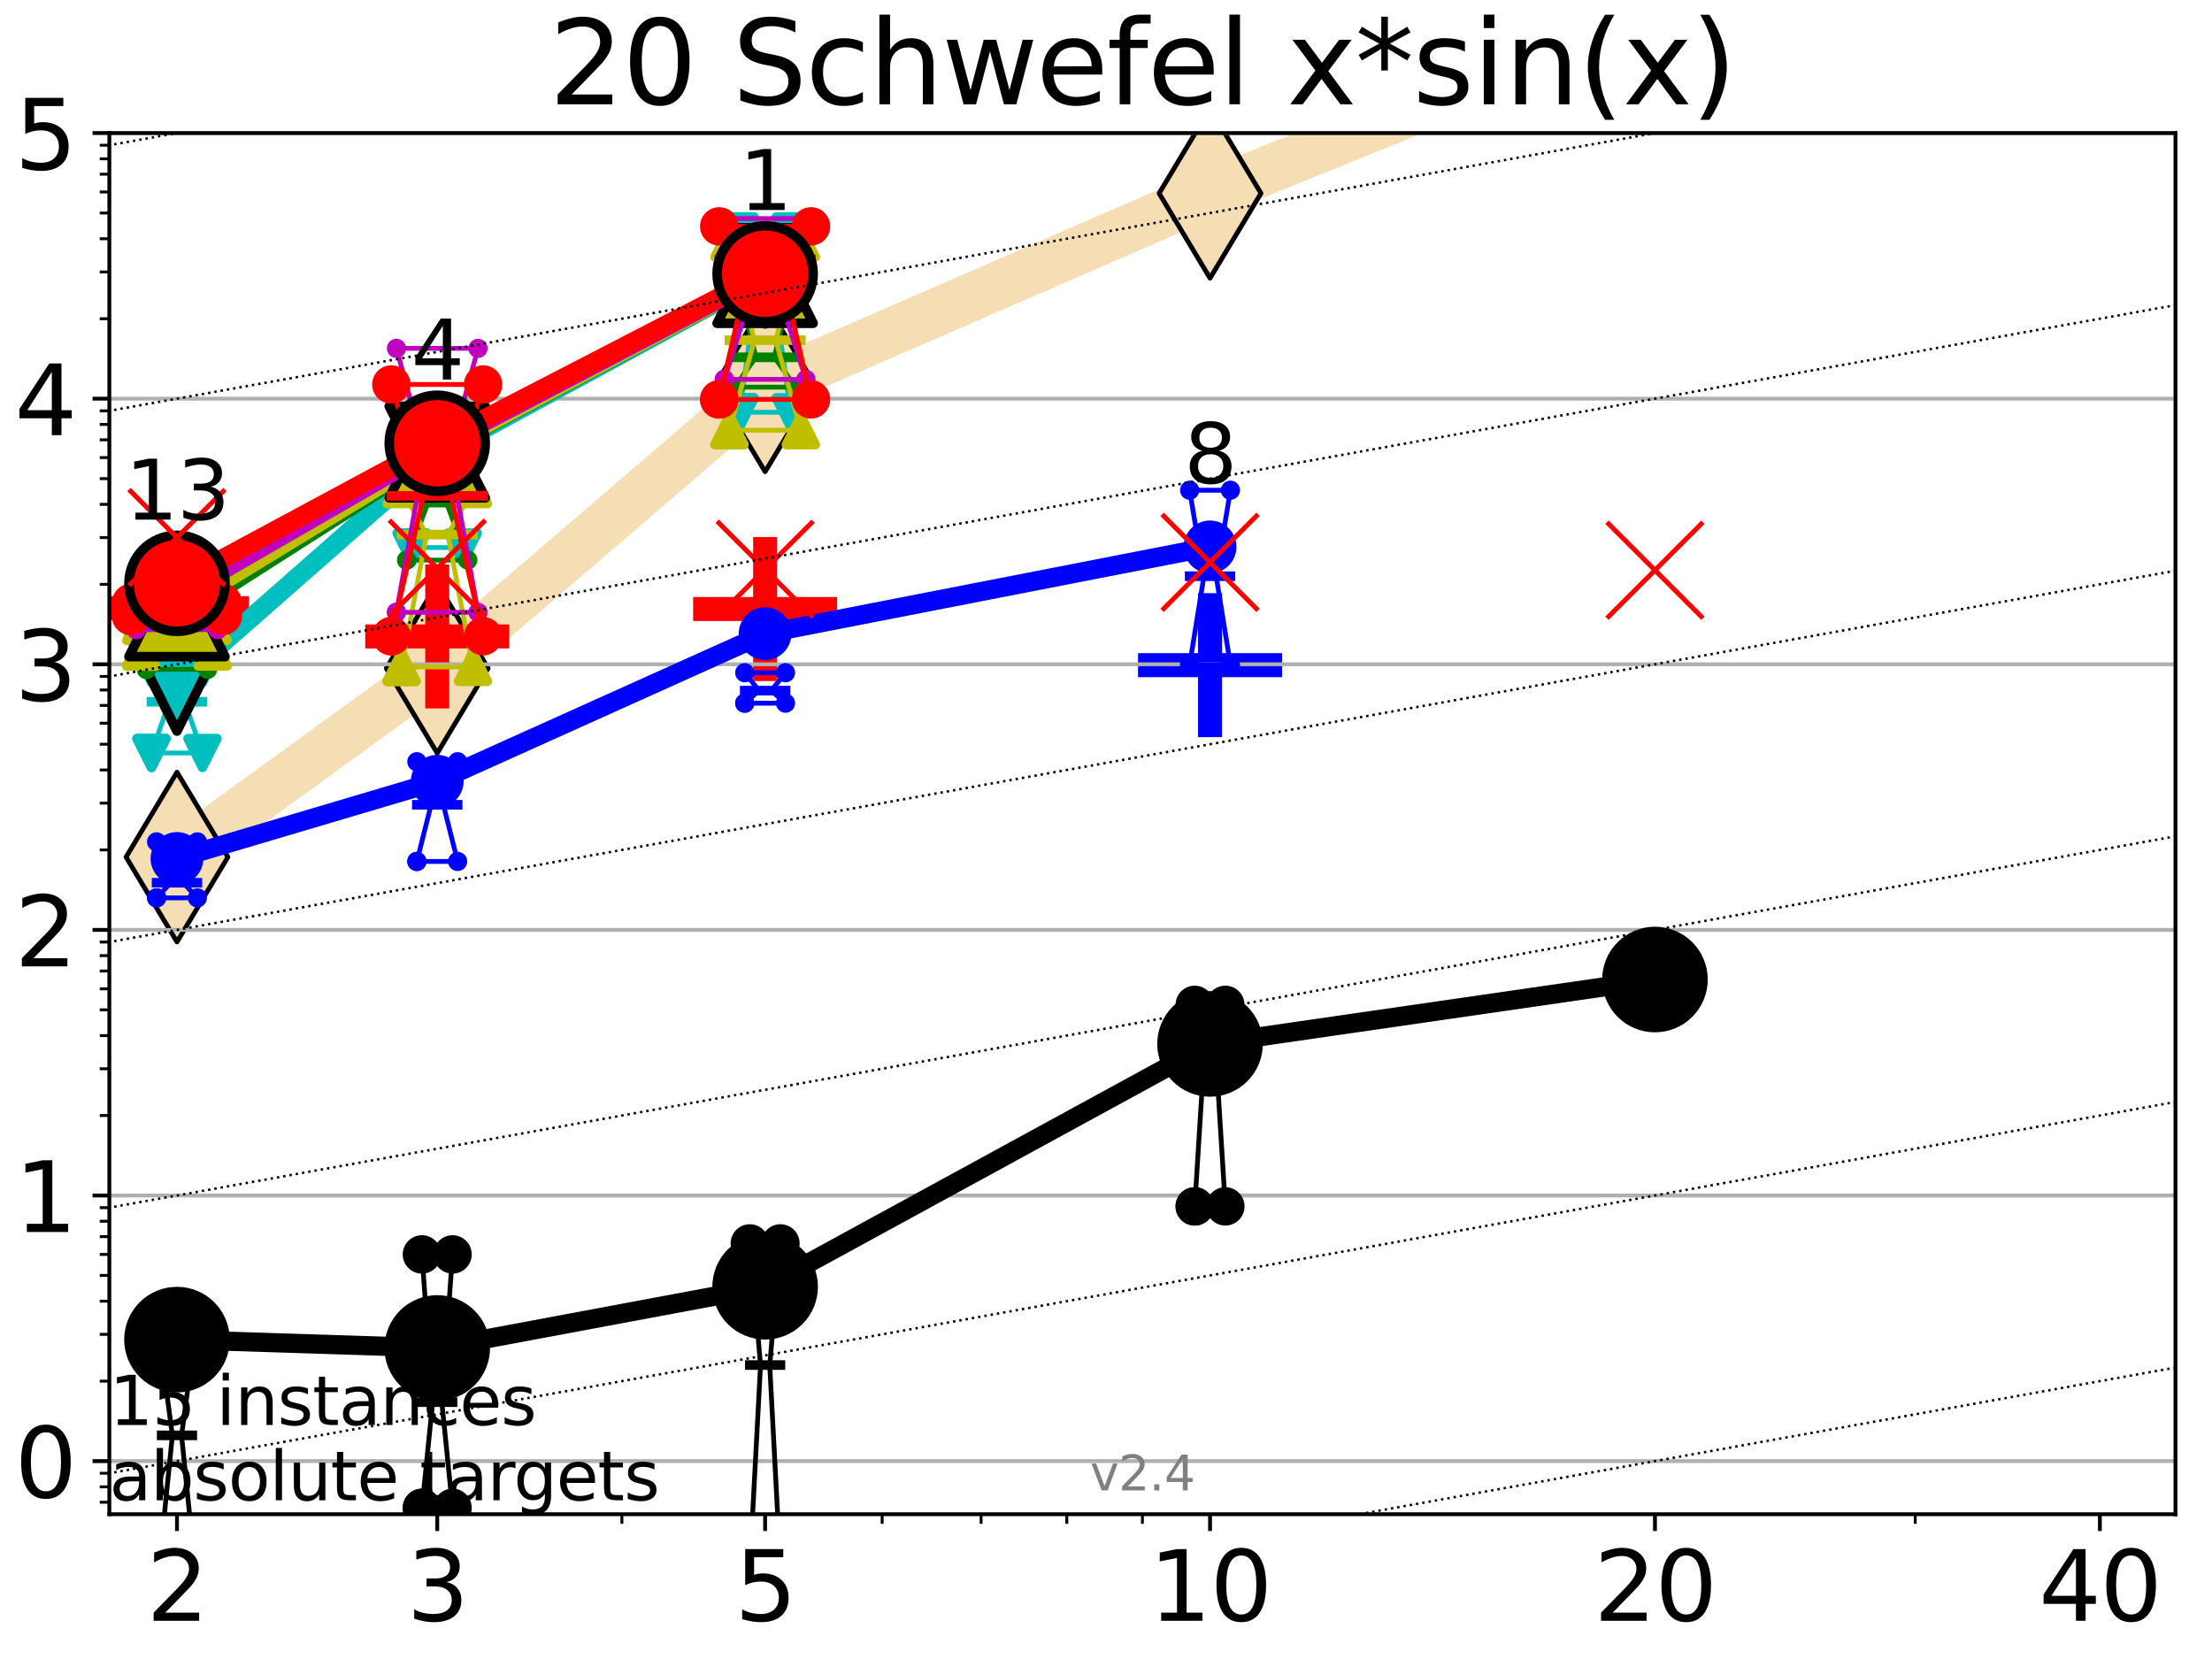 <?xml version="1.0" encoding="utf-8" standalone="no"?>
<!DOCTYPE svg PUBLIC "-//W3C//DTD SVG 1.1//EN"
  "http://www.w3.org/Graphics/SVG/1.1/DTD/svg11.dtd">
<svg height="345.6pt" version="1.1" viewBox="0 0 460.8 345.6" width="460.8pt" xmlns="http://www.w3.org/2000/svg" xmlns:xlink="http://www.w3.org/1999/xlink">
 <defs>
  <style type="text/css">*{stroke-linecap:butt;stroke-linejoin:round;}</style>
 </defs>
 <g id="figure_1">
  <g id="patch_1">
   <path d="M 0 345.6 
L 460.8 345.6 
L 460.8 0 
L 0 0 
z
" style="fill:#ffffff;"/>
  </g>
  <g id="axes_1">
   <g id="patch_2">
    <path d="M 22.78 315.44 
L 453.192 315.44 
L 453.192 27.72 
L 22.78 27.72 
z
" style="fill:#ffffff;"/>
   </g>
   <g id="line2d_1">
    <path clip-path="url(#pd1ef21e7fb)" d="M 36.868 178.543 
L 91.085 139.221 
L 159.39 80.584 
L 252.074 40.273 
L 344.758 2.725 
" style="fill:none;stroke:#f5deb3;stroke-linecap:square;stroke-width:10;"/>
    <defs>
     <path d="M -0 17.678 
L 10.607 0 
L 0 -17.678 
L -10.607 -0 
z
" id="m83911985b7" style="stroke:#000000;stroke-linejoin:miter;"/>
    </defs>
    <g clip-path="url(#pd1ef21e7fb)">
     <use style="fill:#f5deb3;stroke:#000000;stroke-linejoin:miter;" x="36.868" xlink:href="#m83911985b7" y="178.543"/>
     <use style="fill:#f5deb3;stroke:#000000;stroke-linejoin:miter;" x="91.085" xlink:href="#m83911985b7" y="139.221"/>
     <use style="fill:#f5deb3;stroke:#000000;stroke-linejoin:miter;" x="159.39" xlink:href="#m83911985b7" y="80.584"/>
     <use style="fill:#f5deb3;stroke:#000000;stroke-linejoin:miter;" x="252.074" xlink:href="#m83911985b7" y="40.273"/>
     <use style="fill:#f5deb3;stroke:#000000;stroke-linejoin:miter;" x="344.758" xlink:href="#m83911985b7" y="2.725"/>
    </g>
   </g>
   <g id="line2d_2">
    <defs>
     <path d="M -15 0 
L 15 0 
M 0 15 
L 0 -15 
" id="m827765d207" style="stroke:#ff0000;stroke-width:5;"/>
    </defs>
    <g clip-path="url(#pd1ef21e7fb)">
     <use style="fill:#ff0000;stroke:#ff0000;stroke-width:5;" x="159.39" xlink:href="#m827765d207" y="126.872"/>
    </g>
   </g>
   <g id="line2d_3">
    <defs>
     <path d="M -15 0 
L 15 0 
M 0 15 
L 0 -15 
" id="m33ee571215" style="stroke:#0000ff;stroke-width:5;"/>
    </defs>
    <g clip-path="url(#pd1ef21e7fb)">
     <use style="fill:#0000ff;stroke:#0000ff;stroke-width:5;" x="252.074" xlink:href="#m33ee571215" y="138.566"/>
    </g>
   </g>
   <g id="line2d_4">
    <g clip-path="url(#pd1ef21e7fb)">
     <use style="fill:#ff0000;stroke:#ff0000;stroke-width:5;" x="36.868" xlink:href="#m827765d207" y="126.693"/>
    </g>
   </g>
   <g id="line2d_5">
    <g clip-path="url(#pd1ef21e7fb)">
     <use style="fill:#ff0000;stroke:#ff0000;stroke-width:5;" x="91.085" xlink:href="#m827765d207" y="132.584"/>
    </g>
   </g>
   <g id="matplotlib.axis_1">
    <g id="xtick_1">
     <g id="line2d_6">
      <defs>
       <path d="M 0 0 
L 0 3.5 
" id="m4d21380873" style="stroke:#000000;stroke-width:0.8;"/>
      </defs>
      <g>
       <use style="stroke:#000000;stroke-width:0.8;" x="36.868" xlink:href="#m4d21380873" y="315.44"/>
      </g>
     </g>
     <g id="text_1">
      <!-- 2 -->
      <g transform="translate(30.506 337.637)scale(0.2 -0.2)">
       <defs>
        <path d="M 1228 531 
L 3431 531 
L 3431 0 
L 469 0 
L 469 531 
Q 828 903 1448 1529 
Q 2069 2156 2228 2338 
Q 2531 2678 2651 2914 
Q 2772 3150 2772 3378 
Q 2772 3750 2511 3984 
Q 2250 4219 1831 4219 
Q 1534 4219 1204 4116 
Q 875 4013 500 3803 
L 500 4441 
Q 881 4594 1212 4672 
Q 1544 4750 1819 4750 
Q 2544 4750 2975 4387 
Q 3406 4025 3406 3419 
Q 3406 3131 3298 2873 
Q 3191 2616 2906 2266 
Q 2828 2175 2409 1742 
Q 1991 1309 1228 531 
z
" id="DejaVuSans-32" transform="scale(0.016)"/>
       </defs>
       <use xlink:href="#DejaVuSans-32"/>
      </g>
     </g>
    </g>
    <g id="xtick_2">
     <g id="line2d_7">
      <g>
       <use style="stroke:#000000;stroke-width:0.8;" x="91.085" xlink:href="#m4d21380873" y="315.44"/>
      </g>
     </g>
     <g id="text_2">
      <!-- 3 -->
      <g transform="translate(84.723 337.637)scale(0.2 -0.2)">
       <defs>
        <path d="M 2597 2516 
Q 3050 2419 3304 2112 
Q 3559 1806 3559 1356 
Q 3559 666 3084 287 
Q 2609 -91 1734 -91 
Q 1441 -91 1130 -33 
Q 819 25 488 141 
L 488 750 
Q 750 597 1062 519 
Q 1375 441 1716 441 
Q 2309 441 2620 675 
Q 2931 909 2931 1356 
Q 2931 1769 2642 2001 
Q 2353 2234 1838 2234 
L 1294 2234 
L 1294 2753 
L 1863 2753 
Q 2328 2753 2575 2939 
Q 2822 3125 2822 3475 
Q 2822 3834 2567 4026 
Q 2313 4219 1838 4219 
Q 1578 4219 1281 4162 
Q 984 4106 628 3988 
L 628 4550 
Q 988 4650 1302 4700 
Q 1616 4750 1894 4750 
Q 2613 4750 3031 4423 
Q 3450 4097 3450 3541 
Q 3450 3153 3228 2886 
Q 3006 2619 2597 2516 
z
" id="DejaVuSans-33" transform="scale(0.016)"/>
       </defs>
       <use xlink:href="#DejaVuSans-33"/>
      </g>
     </g>
    </g>
    <g id="xtick_3">
     <g id="line2d_8">
      <g>
       <use style="stroke:#000000;stroke-width:0.8;" x="159.39" xlink:href="#m4d21380873" y="315.44"/>
      </g>
     </g>
     <g id="text_3">
      <!-- 5 -->
      <g transform="translate(153.028 337.637)scale(0.2 -0.2)">
       <defs>
        <path d="M 691 4666 
L 3169 4666 
L 3169 4134 
L 1269 4134 
L 1269 2991 
Q 1406 3038 1543 3061 
Q 1681 3084 1819 3084 
Q 2600 3084 3056 2656 
Q 3513 2228 3513 1497 
Q 3513 744 3044 326 
Q 2575 -91 1722 -91 
Q 1428 -91 1123 -41 
Q 819 9 494 109 
L 494 744 
Q 775 591 1075 516 
Q 1375 441 1709 441 
Q 2250 441 2565 725 
Q 2881 1009 2881 1497 
Q 2881 1984 2565 2268 
Q 2250 2553 1709 2553 
Q 1456 2553 1204 2497 
Q 953 2441 691 2322 
L 691 4666 
z
" id="DejaVuSans-35" transform="scale(0.016)"/>
       </defs>
       <use xlink:href="#DejaVuSans-35"/>
      </g>
     </g>
    </g>
    <g id="xtick_4">
     <g id="line2d_9">
      <g>
       <use style="stroke:#000000;stroke-width:0.8;" x="252.074" xlink:href="#m4d21380873" y="315.44"/>
      </g>
     </g>
     <g id="text_4">
      <!-- 10 -->
      <g transform="translate(239.349 337.637)scale(0.2 -0.2)">
       <defs>
        <path d="M 794 531 
L 1825 531 
L 1825 4091 
L 703 3866 
L 703 4441 
L 1819 4666 
L 2450 4666 
L 2450 531 
L 3481 531 
L 3481 0 
L 794 0 
L 794 531 
z
" id="DejaVuSans-31" transform="scale(0.016)"/>
        <path d="M 2034 4250 
Q 1547 4250 1301 3770 
Q 1056 3291 1056 2328 
Q 1056 1369 1301 889 
Q 1547 409 2034 409 
Q 2525 409 2770 889 
Q 3016 1369 3016 2328 
Q 3016 3291 2770 3770 
Q 2525 4250 2034 4250 
z
M 2034 4750 
Q 2819 4750 3233 4129 
Q 3647 3509 3647 2328 
Q 3647 1150 3233 529 
Q 2819 -91 2034 -91 
Q 1250 -91 836 529 
Q 422 1150 422 2328 
Q 422 3509 836 4129 
Q 1250 4750 2034 4750 
z
" id="DejaVuSans-30" transform="scale(0.016)"/>
       </defs>
       <use xlink:href="#DejaVuSans-31"/>
       <use x="63.623" xlink:href="#DejaVuSans-30"/>
      </g>
     </g>
    </g>
    <g id="xtick_5">
     <g id="line2d_10">
      <g>
       <use style="stroke:#000000;stroke-width:0.8;" x="344.758" xlink:href="#m4d21380873" y="315.44"/>
      </g>
     </g>
     <g id="text_5">
      <!-- 20 -->
      <g transform="translate(332.033 337.637)scale(0.2 -0.2)">
       <use xlink:href="#DejaVuSans-32"/>
       <use x="63.623" xlink:href="#DejaVuSans-30"/>
      </g>
     </g>
    </g>
    <g id="xtick_6">
     <g id="line2d_11">
      <g>
       <use style="stroke:#000000;stroke-width:0.8;" x="437.443" xlink:href="#m4d21380873" y="315.44"/>
      </g>
     </g>
     <g id="text_6">
      <!-- 40 -->
      <g transform="translate(424.718 337.637)scale(0.2 -0.2)">
       <defs>
        <path d="M 2419 4116 
L 825 1625 
L 2419 1625 
L 2419 4116 
z
M 2253 4666 
L 3047 4666 
L 3047 1625 
L 3713 1625 
L 3713 1100 
L 3047 1100 
L 3047 0 
L 2419 0 
L 2419 1100 
L 313 1100 
L 313 1709 
L 2253 4666 
z
" id="DejaVuSans-34" transform="scale(0.016)"/>
       </defs>
       <use xlink:href="#DejaVuSans-34"/>
       <use x="63.623" xlink:href="#DejaVuSans-30"/>
      </g>
     </g>
    </g>
    <g id="xtick_7">
     <g id="line2d_12">
      <defs>
       <path d="M 0 0 
L 0 2 
" id="ma282bef59e" style="stroke:#000000;stroke-width:0.6;"/>
      </defs>
      <g>
       <use style="stroke:#000000;stroke-width:0.6;" x="129.552" xlink:href="#ma282bef59e" y="315.44"/>
      </g>
     </g>
    </g>
    <g id="xtick_8">
     <g id="line2d_13">
      <g>
       <use style="stroke:#000000;stroke-width:0.6;" x="183.769" xlink:href="#ma282bef59e" y="315.44"/>
      </g>
     </g>
    </g>
    <g id="xtick_9">
     <g id="line2d_14">
      <g>
       <use style="stroke:#000000;stroke-width:0.6;" x="204.381" xlink:href="#ma282bef59e" y="315.44"/>
      </g>
     </g>
    </g>
    <g id="xtick_10">
     <g id="line2d_15">
      <g>
       <use style="stroke:#000000;stroke-width:0.6;" x="222.237" xlink:href="#ma282bef59e" y="315.44"/>
      </g>
     </g>
    </g>
    <g id="xtick_11">
     <g id="line2d_16">
      <g>
       <use style="stroke:#000000;stroke-width:0.6;" x="237.986" xlink:href="#ma282bef59e" y="315.44"/>
      </g>
     </g>
    </g>
    <g id="xtick_12">
     <g id="line2d_17">
      <g>
       <use style="stroke:#000000;stroke-width:0.6;" x="398.975" xlink:href="#ma282bef59e" y="315.44"/>
      </g>
     </g>
    </g>
   </g>
   <g id="matplotlib.axis_2">
    <g id="ytick_1">
     <g id="line2d_18">
      <path clip-path="url(#pd1ef21e7fb)" d="M 22.78 304.374 
L 453.192 304.374 
" style="fill:none;stroke:#b0b0b0;stroke-linecap:square;stroke-width:0.8;"/>
     </g>
     <g id="line2d_19">
      <defs>
       <path d="M 0 0 
L -3.5 0 
" id="mec14b97069" style="stroke:#000000;stroke-width:0.8;"/>
      </defs>
      <g>
       <use style="stroke:#000000;stroke-width:0.8;" x="22.78" xlink:href="#mec14b97069" y="304.374"/>
      </g>
     </g>
     <g id="text_7">
      <!-- 0 -->
      <g transform="translate(3.055 311.972)scale(0.2 -0.2)">
       <use xlink:href="#DejaVuSans-30"/>
      </g>
     </g>
    </g>
    <g id="ytick_2">
     <g id="line2d_20">
      <path clip-path="url(#pd1ef21e7fb)" d="M 22.78 249.043 
L 453.192 249.043 
" style="fill:none;stroke:#b0b0b0;stroke-linecap:square;stroke-width:0.8;"/>
     </g>
     <g id="line2d_21">
      <g>
       <use style="stroke:#000000;stroke-width:0.8;" x="22.78" xlink:href="#mec14b97069" y="249.043"/>
      </g>
     </g>
     <g id="text_8">
      <!-- 1 -->
      <g transform="translate(3.055 256.642)scale(0.2 -0.2)">
       <use xlink:href="#DejaVuSans-31"/>
      </g>
     </g>
    </g>
    <g id="ytick_3">
     <g id="line2d_22">
      <path clip-path="url(#pd1ef21e7fb)" d="M 22.78 193.712 
L 453.192 193.712 
" style="fill:none;stroke:#b0b0b0;stroke-linecap:square;stroke-width:0.8;"/>
     </g>
     <g id="line2d_23">
      <g>
       <use style="stroke:#000000;stroke-width:0.8;" x="22.78" xlink:href="#mec14b97069" y="193.712"/>
      </g>
     </g>
     <g id="text_9">
      <!-- 2 -->
      <g transform="translate(3.055 201.311)scale(0.2 -0.2)">
       <use xlink:href="#DejaVuSans-32"/>
      </g>
     </g>
    </g>
    <g id="ytick_4">
     <g id="line2d_24">
      <path clip-path="url(#pd1ef21e7fb)" d="M 22.78 138.382 
L 453.192 138.382 
" style="fill:none;stroke:#b0b0b0;stroke-linecap:square;stroke-width:0.8;"/>
     </g>
     <g id="line2d_25">
      <g>
       <use style="stroke:#000000;stroke-width:0.8;" x="22.78" xlink:href="#mec14b97069" y="138.382"/>
      </g>
     </g>
     <g id="text_10">
      <!-- 3 -->
      <g transform="translate(3.055 145.98)scale(0.2 -0.2)">
       <use xlink:href="#DejaVuSans-33"/>
      </g>
     </g>
    </g>
    <g id="ytick_5">
     <g id="line2d_26">
      <path clip-path="url(#pd1ef21e7fb)" d="M 22.78 83.051 
L 453.192 83.051 
" style="fill:none;stroke:#b0b0b0;stroke-linecap:square;stroke-width:0.8;"/>
     </g>
     <g id="line2d_27">
      <g>
       <use style="stroke:#000000;stroke-width:0.8;" x="22.78" xlink:href="#mec14b97069" y="83.051"/>
      </g>
     </g>
     <g id="text_11">
      <!-- 4 -->
      <g transform="translate(3.055 90.649)scale(0.2 -0.2)">
       <use xlink:href="#DejaVuSans-34"/>
      </g>
     </g>
    </g>
    <g id="ytick_6">
     <g id="line2d_28">
      <path clip-path="url(#pd1ef21e7fb)" d="M 22.78 27.72 
L 453.192 27.72 
" style="fill:none;stroke:#b0b0b0;stroke-linecap:square;stroke-width:0.8;"/>
     </g>
     <g id="line2d_29">
      <g>
       <use style="stroke:#000000;stroke-width:0.8;" x="22.78" xlink:href="#mec14b97069" y="27.72"/>
      </g>
     </g>
     <g id="text_12">
      <!-- 5 -->
      <g transform="translate(3.055 35.318)scale(0.2 -0.2)">
       <use xlink:href="#DejaVuSans-35"/>
      </g>
     </g>
    </g>
    <g id="ytick_7">
     <g id="line2d_30">
      <defs>
       <path d="M 0 0 
L -2 0 
" id="m2d3b1c8cc6" style="stroke:#000000;stroke-width:0.6;"/>
      </defs>
      <g>
       <use style="stroke:#000000;stroke-width:0.6;" x="22.78" xlink:href="#m2d3b1c8cc6" y="312.945"/>
      </g>
     </g>
    </g>
    <g id="ytick_8">
     <g id="line2d_31">
      <g>
       <use style="stroke:#000000;stroke-width:0.6;" x="22.78" xlink:href="#m2d3b1c8cc6" y="309.736"/>
      </g>
     </g>
    </g>
    <g id="ytick_9">
     <g id="line2d_32">
      <g>
       <use style="stroke:#000000;stroke-width:0.6;" x="22.78" xlink:href="#m2d3b1c8cc6" y="306.906"/>
      </g>
     </g>
    </g>
    <g id="ytick_10">
     <g id="line2d_33">
      <g>
       <use style="stroke:#000000;stroke-width:0.6;" x="22.78" xlink:href="#m2d3b1c8cc6" y="287.718"/>
      </g>
     </g>
    </g>
    <g id="ytick_11">
     <g id="line2d_34">
      <g>
       <use style="stroke:#000000;stroke-width:0.6;" x="22.78" xlink:href="#m2d3b1c8cc6" y="277.974"/>
      </g>
     </g>
    </g>
    <g id="ytick_12">
     <g id="line2d_35">
      <g>
       <use style="stroke:#000000;stroke-width:0.6;" x="22.78" xlink:href="#m2d3b1c8cc6" y="271.061"/>
      </g>
     </g>
    </g>
    <g id="ytick_13">
     <g id="line2d_36">
      <g>
       <use style="stroke:#000000;stroke-width:0.6;" x="22.78" xlink:href="#m2d3b1c8cc6" y="265.699"/>
      </g>
     </g>
    </g>
    <g id="ytick_14">
     <g id="line2d_37">
      <g>
       <use style="stroke:#000000;stroke-width:0.6;" x="22.78" xlink:href="#m2d3b1c8cc6" y="261.318"/>
      </g>
     </g>
    </g>
    <g id="ytick_15">
     <g id="line2d_38">
      <g>
       <use style="stroke:#000000;stroke-width:0.6;" x="22.78" xlink:href="#m2d3b1c8cc6" y="257.614"/>
      </g>
     </g>
    </g>
    <g id="ytick_16">
     <g id="line2d_39">
      <g>
       <use style="stroke:#000000;stroke-width:0.6;" x="22.78" xlink:href="#m2d3b1c8cc6" y="254.405"/>
      </g>
     </g>
    </g>
    <g id="ytick_17">
     <g id="line2d_40">
      <g>
       <use style="stroke:#000000;stroke-width:0.6;" x="22.78" xlink:href="#m2d3b1c8cc6" y="251.575"/>
      </g>
     </g>
    </g>
    <g id="ytick_18">
     <g id="line2d_41">
      <g>
       <use style="stroke:#000000;stroke-width:0.6;" x="22.78" xlink:href="#m2d3b1c8cc6" y="232.387"/>
      </g>
     </g>
    </g>
    <g id="ytick_19">
     <g id="line2d_42">
      <g>
       <use style="stroke:#000000;stroke-width:0.6;" x="22.78" xlink:href="#m2d3b1c8cc6" y="222.644"/>
      </g>
     </g>
    </g>
    <g id="ytick_20">
     <g id="line2d_43">
      <g>
       <use style="stroke:#000000;stroke-width:0.6;" x="22.78" xlink:href="#m2d3b1c8cc6" y="215.731"/>
      </g>
     </g>
    </g>
    <g id="ytick_21">
     <g id="line2d_44">
      <g>
       <use style="stroke:#000000;stroke-width:0.6;" x="22.78" xlink:href="#m2d3b1c8cc6" y="210.369"/>
      </g>
     </g>
    </g>
    <g id="ytick_22">
     <g id="line2d_45">
      <g>
       <use style="stroke:#000000;stroke-width:0.6;" x="22.78" xlink:href="#m2d3b1c8cc6" y="205.987"/>
      </g>
     </g>
    </g>
    <g id="ytick_23">
     <g id="line2d_46">
      <g>
       <use style="stroke:#000000;stroke-width:0.6;" x="22.78" xlink:href="#m2d3b1c8cc6" y="202.283"/>
      </g>
     </g>
    </g>
    <g id="ytick_24">
     <g id="line2d_47">
      <g>
       <use style="stroke:#000000;stroke-width:0.6;" x="22.78" xlink:href="#m2d3b1c8cc6" y="199.074"/>
      </g>
     </g>
    </g>
    <g id="ytick_25">
     <g id="line2d_48">
      <g>
       <use style="stroke:#000000;stroke-width:0.6;" x="22.78" xlink:href="#m2d3b1c8cc6" y="196.244"/>
      </g>
     </g>
    </g>
    <g id="ytick_26">
     <g id="line2d_49">
      <g>
       <use style="stroke:#000000;stroke-width:0.6;" x="22.78" xlink:href="#m2d3b1c8cc6" y="177.056"/>
      </g>
     </g>
    </g>
    <g id="ytick_27">
     <g id="line2d_50">
      <g>
       <use style="stroke:#000000;stroke-width:0.6;" x="22.78" xlink:href="#m2d3b1c8cc6" y="167.313"/>
      </g>
     </g>
    </g>
    <g id="ytick_28">
     <g id="line2d_51">
      <g>
       <use style="stroke:#000000;stroke-width:0.6;" x="22.78" xlink:href="#m2d3b1c8cc6" y="160.4"/>
      </g>
     </g>
    </g>
    <g id="ytick_29">
     <g id="line2d_52">
      <g>
       <use style="stroke:#000000;stroke-width:0.6;" x="22.78" xlink:href="#m2d3b1c8cc6" y="155.038"/>
      </g>
     </g>
    </g>
    <g id="ytick_30">
     <g id="line2d_53">
      <g>
       <use style="stroke:#000000;stroke-width:0.6;" x="22.78" xlink:href="#m2d3b1c8cc6" y="150.657"/>
      </g>
     </g>
    </g>
    <g id="ytick_31">
     <g id="line2d_54">
      <g>
       <use style="stroke:#000000;stroke-width:0.6;" x="22.78" xlink:href="#m2d3b1c8cc6" y="146.952"/>
      </g>
     </g>
    </g>
    <g id="ytick_32">
     <g id="line2d_55">
      <g>
       <use style="stroke:#000000;stroke-width:0.6;" x="22.78" xlink:href="#m2d3b1c8cc6" y="143.744"/>
      </g>
     </g>
    </g>
    <g id="ytick_33">
     <g id="line2d_56">
      <g>
       <use style="stroke:#000000;stroke-width:0.6;" x="22.78" xlink:href="#m2d3b1c8cc6" y="140.913"/>
      </g>
     </g>
    </g>
    <g id="ytick_34">
     <g id="line2d_57">
      <g>
       <use style="stroke:#000000;stroke-width:0.6;" x="22.78" xlink:href="#m2d3b1c8cc6" y="121.725"/>
      </g>
     </g>
    </g>
    <g id="ytick_35">
     <g id="line2d_58">
      <g>
       <use style="stroke:#000000;stroke-width:0.6;" x="22.78" xlink:href="#m2d3b1c8cc6" y="111.982"/>
      </g>
     </g>
    </g>
    <g id="ytick_36">
     <g id="line2d_59">
      <g>
       <use style="stroke:#000000;stroke-width:0.6;" x="22.78" xlink:href="#m2d3b1c8cc6" y="105.069"/>
      </g>
     </g>
    </g>
    <g id="ytick_37">
     <g id="line2d_60">
      <g>
       <use style="stroke:#000000;stroke-width:0.6;" x="22.78" xlink:href="#m2d3b1c8cc6" y="99.707"/>
      </g>
     </g>
    </g>
    <g id="ytick_38">
     <g id="line2d_61">
      <g>
       <use style="stroke:#000000;stroke-width:0.6;" x="22.78" xlink:href="#m2d3b1c8cc6" y="95.326"/>
      </g>
     </g>
    </g>
    <g id="ytick_39">
     <g id="line2d_62">
      <g>
       <use style="stroke:#000000;stroke-width:0.6;" x="22.78" xlink:href="#m2d3b1c8cc6" y="91.622"/>
      </g>
     </g>
    </g>
    <g id="ytick_40">
     <g id="line2d_63">
      <g>
       <use style="stroke:#000000;stroke-width:0.6;" x="22.78" xlink:href="#m2d3b1c8cc6" y="88.413"/>
      </g>
     </g>
    </g>
    <g id="ytick_41">
     <g id="line2d_64">
      <g>
       <use style="stroke:#000000;stroke-width:0.6;" x="22.78" xlink:href="#m2d3b1c8cc6" y="85.583"/>
      </g>
     </g>
    </g>
    <g id="ytick_42">
     <g id="line2d_65">
      <g>
       <use style="stroke:#000000;stroke-width:0.6;" x="22.78" xlink:href="#m2d3b1c8cc6" y="66.395"/>
      </g>
     </g>
    </g>
    <g id="ytick_43">
     <g id="line2d_66">
      <g>
       <use style="stroke:#000000;stroke-width:0.6;" x="22.78" xlink:href="#m2d3b1c8cc6" y="56.651"/>
      </g>
     </g>
    </g>
    <g id="ytick_44">
     <g id="line2d_67">
      <g>
       <use style="stroke:#000000;stroke-width:0.6;" x="22.78" xlink:href="#m2d3b1c8cc6" y="49.738"/>
      </g>
     </g>
    </g>
    <g id="ytick_45">
     <g id="line2d_68">
      <g>
       <use style="stroke:#000000;stroke-width:0.6;" x="22.78" xlink:href="#m2d3b1c8cc6" y="44.376"/>
      </g>
     </g>
    </g>
    <g id="ytick_46">
     <g id="line2d_69">
      <g>
       <use style="stroke:#000000;stroke-width:0.6;" x="22.78" xlink:href="#m2d3b1c8cc6" y="39.995"/>
      </g>
     </g>
    </g>
    <g id="ytick_47">
     <g id="line2d_70">
      <g>
       <use style="stroke:#000000;stroke-width:0.6;" x="22.78" xlink:href="#m2d3b1c8cc6" y="36.291"/>
      </g>
     </g>
    </g>
    <g id="ytick_48">
     <g id="line2d_71">
      <g>
       <use style="stroke:#000000;stroke-width:0.6;" x="22.78" xlink:href="#m2d3b1c8cc6" y="33.082"/>
      </g>
     </g>
    </g>
    <g id="ytick_49">
     <g id="line2d_72">
      <g>
       <use style="stroke:#000000;stroke-width:0.6;" x="22.78" xlink:href="#m2d3b1c8cc6" y="30.252"/>
      </g>
     </g>
    </g>
   </g>
   <g id="line2d_73">
    <path clip-path="url(#pd1ef21e7fb)" d="M 33.682 321.03 
L 35.912 299.012 
L 33.682 282.356 
L 40.054 282.356 
L 37.824 299.012 
L 40.054 321.03 
L 33.682 321.03 
" style="fill:none;stroke:#000000;stroke-linecap:square;"/>
   </g>
   <g id="line2d_74">
    <path clip-path="url(#pd1ef21e7fb)" d="M 33.682 321.03 
L 40.054 321.03 
L 40.054 282.356 
L 33.682 282.356 
L 33.682 321.03 
" style="fill:none;"/>
    <defs>
     <path d="M 0 3 
C 0.796 3 1.559 2.684 2.121 2.121 
C 2.684 1.559 3 0.796 3 0 
C 3 -0.796 2.684 -1.559 2.121 -2.121 
C 1.559 -2.684 0.796 -3 0 -3 
C -0.796 -3 -1.559 -2.684 -2.121 -2.121 
C -2.684 -1.559 -3 -0.796 -3 0 
C -3 0.796 -2.684 1.559 -2.121 2.121 
C -1.559 2.684 -0.796 3 0 3 
z
" id="mc8e163fb5c" style="stroke:#000000;stroke-width:2;"/>
    </defs>
    <g clip-path="url(#pd1ef21e7fb)">
     <use style="stroke:#000000;stroke-width:2;" x="33.682" xlink:href="#mc8e163fb5c" y="321.03"/>
     <use style="stroke:#000000;stroke-width:2;" x="40.054" xlink:href="#mc8e163fb5c" y="321.03"/>
     <use style="stroke:#000000;stroke-width:2;" x="40.054" xlink:href="#mc8e163fb5c" y="282.356"/>
     <use style="stroke:#000000;stroke-width:2;" x="33.682" xlink:href="#mc8e163fb5c" y="282.356"/>
     <use style="stroke:#000000;stroke-width:2;" x="33.682" xlink:href="#mc8e163fb5c" y="321.03"/>
    </g>
   </g>
   <g id="line2d_75">
    <path clip-path="url(#pd1ef21e7fb)" d="M 33.682 299.012 
L 40.054 299.012 
" style="fill:none;stroke:#000000;stroke-linecap:square;stroke-width:2;"/>
   </g>
   <g id="line2d_76">
    <path clip-path="url(#pd1ef21e7fb)" d="M 87.899 314.117 
L 90.129 292.099 
L 87.899 261.318 
L 94.271 261.318 
L 92.041 292.099 
L 94.271 314.117 
L 87.899 314.117 
" style="fill:none;stroke:#000000;stroke-linecap:square;"/>
   </g>
   <g id="line2d_77">
    <path clip-path="url(#pd1ef21e7fb)" d="M 87.899 314.117 
L 94.271 314.117 
L 94.271 261.318 
L 87.899 261.318 
L 87.899 314.117 
" style="fill:none;"/>
    <g clip-path="url(#pd1ef21e7fb)">
     <use style="stroke:#000000;stroke-width:2;" x="87.899" xlink:href="#mc8e163fb5c" y="314.117"/>
     <use style="stroke:#000000;stroke-width:2;" x="94.271" xlink:href="#mc8e163fb5c" y="314.117"/>
     <use style="stroke:#000000;stroke-width:2;" x="94.271" xlink:href="#mc8e163fb5c" y="261.318"/>
     <use style="stroke:#000000;stroke-width:2;" x="87.899" xlink:href="#mc8e163fb5c" y="261.318"/>
     <use style="stroke:#000000;stroke-width:2;" x="87.899" xlink:href="#mc8e163fb5c" y="314.117"/>
    </g>
   </g>
   <g id="line2d_78">
    <path clip-path="url(#pd1ef21e7fb)" d="M 87.899 292.099 
L 94.271 292.099 
" style="fill:none;stroke:#000000;stroke-linecap:square;stroke-width:2;"/>
   </g>
   <g id="line2d_79">
    <path clip-path="url(#pd1ef21e7fb)" d="M 156.204 326.392 
L 158.434 284.359 
L 156.204 259.028 
L 162.576 259.028 
L 160.346 284.359 
L 162.576 326.392 
L 156.204 326.392 
" style="fill:none;stroke:#000000;stroke-linecap:square;"/>
   </g>
   <g id="line2d_80">
    <path clip-path="url(#pd1ef21e7fb)" d="M 156.204 326.392 
L 162.576 326.392 
L 162.576 259.028 
L 156.204 259.028 
L 156.204 326.392 
" style="fill:none;"/>
    <g clip-path="url(#pd1ef21e7fb)">
     <use style="stroke:#000000;stroke-width:2;" x="156.204" xlink:href="#mc8e163fb5c" y="326.392"/>
     <use style="stroke:#000000;stroke-width:2;" x="162.576" xlink:href="#mc8e163fb5c" y="326.392"/>
     <use style="stroke:#000000;stroke-width:2;" x="162.576" xlink:href="#mc8e163fb5c" y="259.028"/>
     <use style="stroke:#000000;stroke-width:2;" x="156.204" xlink:href="#mc8e163fb5c" y="259.028"/>
     <use style="stroke:#000000;stroke-width:2;" x="156.204" xlink:href="#mc8e163fb5c" y="326.392"/>
    </g>
   </g>
   <g id="line2d_81">
    <path clip-path="url(#pd1ef21e7fb)" d="M 156.204 284.359 
L 162.576 284.359 
" style="fill:none;stroke:#000000;stroke-linecap:square;stroke-width:2;"/>
   </g>
   <g id="line2d_82">
    <path clip-path="url(#pd1ef21e7fb)" d="M 248.888 251.309 
L 251.118 215.641 
L 248.888 209.334 
L 255.26 209.334 
L 253.03 215.641 
L 255.26 251.309 
L 248.888 251.309 
" style="fill:none;stroke:#000000;stroke-linecap:square;"/>
   </g>
   <g id="line2d_83">
    <path clip-path="url(#pd1ef21e7fb)" d="M 248.888 251.309 
L 255.26 251.309 
L 255.26 209.334 
L 248.888 209.334 
L 248.888 251.309 
" style="fill:none;"/>
    <g clip-path="url(#pd1ef21e7fb)">
     <use style="stroke:#000000;stroke-width:2;" x="248.888" xlink:href="#mc8e163fb5c" y="251.309"/>
     <use style="stroke:#000000;stroke-width:2;" x="255.26" xlink:href="#mc8e163fb5c" y="251.309"/>
     <use style="stroke:#000000;stroke-width:2;" x="255.26" xlink:href="#mc8e163fb5c" y="209.334"/>
     <use style="stroke:#000000;stroke-width:2;" x="248.888" xlink:href="#mc8e163fb5c" y="209.334"/>
     <use style="stroke:#000000;stroke-width:2;" x="248.888" xlink:href="#mc8e163fb5c" y="251.309"/>
    </g>
   </g>
   <g id="line2d_84">
    <path clip-path="url(#pd1ef21e7fb)" d="M 248.888 215.641 
L 255.26 215.641 
" style="fill:none;stroke:#000000;stroke-linecap:square;stroke-width:2;"/>
   </g>
   <g id="line2d_85">
    <path clip-path="url(#pd1ef21e7fb)" d="M 341.572 206.968 
L 343.803 203.981 
L 341.572 202.044 
L 347.945 202.044 
L 345.714 203.981 
L 347.945 206.968 
L 341.572 206.968 
" style="fill:none;stroke:#000000;stroke-linecap:square;"/>
   </g>
   <g id="line2d_86">
    <path clip-path="url(#pd1ef21e7fb)" d="M 341.572 206.968 
L 347.945 206.968 
L 347.945 202.044 
L 341.572 202.044 
L 341.572 206.968 
" style="fill:none;"/>
    <g clip-path="url(#pd1ef21e7fb)">
     <use style="stroke:#000000;stroke-width:2;" x="341.572" xlink:href="#mc8e163fb5c" y="206.968"/>
     <use style="stroke:#000000;stroke-width:2;" x="347.945" xlink:href="#mc8e163fb5c" y="206.968"/>
     <use style="stroke:#000000;stroke-width:2;" x="347.945" xlink:href="#mc8e163fb5c" y="202.044"/>
     <use style="stroke:#000000;stroke-width:2;" x="341.572" xlink:href="#mc8e163fb5c" y="202.044"/>
     <use style="stroke:#000000;stroke-width:2;" x="341.572" xlink:href="#mc8e163fb5c" y="206.968"/>
    </g>
   </g>
   <g id="line2d_87">
    <path clip-path="url(#pd1ef21e7fb)" d="M 341.572 203.981 
L 347.945 203.981 
" style="fill:none;stroke:#000000;stroke-linecap:square;stroke-width:2;"/>
   </g>
   <g id="line2d_88">
    <path clip-path="url(#pd1ef21e7fb)" d="M 36.868 279.067 
L 91.085 280.805 
" style="fill:none;stroke:#000000;stroke-linecap:square;stroke-width:4;"/>
   </g>
   <g id="line2d_89">
    <path clip-path="url(#pd1ef21e7fb)" d="M 91.085 280.805 
L 159.39 268.054 
" style="fill:none;stroke:#000000;stroke-linecap:square;stroke-width:4;"/>
   </g>
   <g id="line2d_90">
    <path clip-path="url(#pd1ef21e7fb)" d="M 159.39 268.054 
L 252.074 217.466 
" style="fill:none;stroke:#000000;stroke-linecap:square;stroke-width:4;"/>
   </g>
   <g id="line2d_91">
    <path clip-path="url(#pd1ef21e7fb)" d="M 252.074 217.466 
L 344.758 204.052 
" style="fill:none;stroke:#000000;stroke-linecap:square;stroke-width:4;"/>
   </g>
   <g id="line2d_92">
    <path clip-path="url(#pd1ef21e7fb)" d="M 36.868 279.067 
L 91.085 280.805 
L 159.39 268.054 
L 252.074 217.466 
L 344.758 204.052 
" style="fill:none;"/>
    <defs>
     <path d="M 0 10 
C 2.652 10 5.196 8.946 7.071 7.071 
C 8.946 5.196 10 2.652 10 0 
C 10 -2.652 8.946 -5.196 7.071 -7.071 
C 5.196 -8.946 2.652 -10 0 -10 
C -2.652 -10 -5.196 -8.946 -7.071 -7.071 
C -8.946 -5.196 -10 -2.652 -10 0 
C -10 2.652 -8.946 5.196 -7.071 7.071 
C -5.196 8.946 -2.652 10 0 10 
z
" id="mf7d4f4b54d" style="stroke:#000000;stroke-width:2;"/>
    </defs>
    <g clip-path="url(#pd1ef21e7fb)">
     <use style="stroke:#000000;stroke-width:2;" x="36.868" xlink:href="#mf7d4f4b54d" y="279.067"/>
     <use style="stroke:#000000;stroke-width:2;" x="91.085" xlink:href="#mf7d4f4b54d" y="280.805"/>
     <use style="stroke:#000000;stroke-width:2;" x="159.39" xlink:href="#mf7d4f4b54d" y="268.054"/>
     <use style="stroke:#000000;stroke-width:2;" x="252.074" xlink:href="#mf7d4f4b54d" y="217.466"/>
     <use style="stroke:#000000;stroke-width:2;" x="344.758" xlink:href="#mf7d4f4b54d" y="204.052"/>
    </g>
   </g>
   <g id="line2d_93">
    <path clip-path="url(#pd1ef21e7fb)" d="M 32.62 187.041 
L 35.594 183.889 
L 32.62 175.374 
L 41.116 175.374 
L 38.143 183.889 
L 41.116 187.041 
L 32.62 187.041 
" style="fill:none;stroke:#0000ff;stroke-linecap:square;"/>
   </g>
   <g id="line2d_94">
    <path clip-path="url(#pd1ef21e7fb)" d="M 32.62 187.041 
L 41.116 187.041 
L 41.116 175.374 
L 32.62 175.374 
L 32.62 187.041 
" style="fill:none;"/>
    <defs>
     <path d="M 0 1.5 
C 0.398 1.5 0.779 1.342 1.061 1.061 
C 1.342 0.779 1.5 0.398 1.5 0 
C 1.5 -0.398 1.342 -0.779 1.061 -1.061 
C 0.779 -1.342 0.398 -1.5 0 -1.5 
C -0.398 -1.5 -0.779 -1.342 -1.061 -1.061 
C -1.342 -0.779 -1.5 -0.398 -1.5 0 
C -1.5 0.398 -1.342 0.779 -1.061 1.061 
C -0.779 1.342 -0.398 1.5 0 1.5 
z
" id="me0d58fef31" style="stroke:#0000ff;"/>
    </defs>
    <g clip-path="url(#pd1ef21e7fb)">
     <use style="fill:#0000ff;stroke:#0000ff;" x="32.62" xlink:href="#me0d58fef31" y="187.041"/>
     <use style="fill:#0000ff;stroke:#0000ff;" x="41.116" xlink:href="#me0d58fef31" y="187.041"/>
     <use style="fill:#0000ff;stroke:#0000ff;" x="41.116" xlink:href="#me0d58fef31" y="175.374"/>
     <use style="fill:#0000ff;stroke:#0000ff;" x="32.62" xlink:href="#me0d58fef31" y="175.374"/>
     <use style="fill:#0000ff;stroke:#0000ff;" x="32.62" xlink:href="#me0d58fef31" y="187.041"/>
    </g>
   </g>
   <g id="line2d_95">
    <path clip-path="url(#pd1ef21e7fb)" d="M 32.62 183.889 
L 41.116 183.889 
" style="fill:none;stroke:#0000ff;stroke-linecap:square;stroke-width:2;"/>
   </g>
   <g id="line2d_96">
    <path clip-path="url(#pd1ef21e7fb)" d="M 86.837 179.455 
L 89.811 167.649 
L 86.837 158.681 
L 95.333 158.681 
L 92.359 167.649 
L 95.333 179.455 
L 86.837 179.455 
" style="fill:none;stroke:#0000ff;stroke-linecap:square;"/>
   </g>
   <g id="line2d_97">
    <path clip-path="url(#pd1ef21e7fb)" d="M 86.837 179.455 
L 95.333 179.455 
L 95.333 158.681 
L 86.837 158.681 
L 86.837 179.455 
" style="fill:none;"/>
    <g clip-path="url(#pd1ef21e7fb)">
     <use style="fill:#0000ff;stroke:#0000ff;" x="86.837" xlink:href="#me0d58fef31" y="179.455"/>
     <use style="fill:#0000ff;stroke:#0000ff;" x="95.333" xlink:href="#me0d58fef31" y="179.455"/>
     <use style="fill:#0000ff;stroke:#0000ff;" x="95.333" xlink:href="#me0d58fef31" y="158.681"/>
     <use style="fill:#0000ff;stroke:#0000ff;" x="86.837" xlink:href="#me0d58fef31" y="158.681"/>
     <use style="fill:#0000ff;stroke:#0000ff;" x="86.837" xlink:href="#me0d58fef31" y="179.455"/>
    </g>
   </g>
   <g id="line2d_98">
    <path clip-path="url(#pd1ef21e7fb)" d="M 86.837 167.649 
L 95.333 167.649 
" style="fill:none;stroke:#0000ff;stroke-linecap:square;stroke-width:2;"/>
   </g>
   <g id="line2d_99">
    <path clip-path="url(#pd1ef21e7fb)" d="M 155.142 146.483 
L 158.116 143.87 
L 155.142 140.141 
L 163.638 140.141 
L 160.665 143.87 
L 163.638 146.483 
L 155.142 146.483 
" style="fill:none;stroke:#0000ff;stroke-linecap:square;"/>
   </g>
   <g id="line2d_100">
    <path clip-path="url(#pd1ef21e7fb)" d="M 155.142 146.483 
L 163.638 146.483 
L 163.638 140.141 
L 155.142 140.141 
L 155.142 146.483 
" style="fill:none;"/>
    <g clip-path="url(#pd1ef21e7fb)">
     <use style="fill:#0000ff;stroke:#0000ff;" x="155.142" xlink:href="#me0d58fef31" y="146.483"/>
     <use style="fill:#0000ff;stroke:#0000ff;" x="163.638" xlink:href="#me0d58fef31" y="146.483"/>
     <use style="fill:#0000ff;stroke:#0000ff;" x="163.638" xlink:href="#me0d58fef31" y="140.141"/>
     <use style="fill:#0000ff;stroke:#0000ff;" x="155.142" xlink:href="#me0d58fef31" y="140.141"/>
     <use style="fill:#0000ff;stroke:#0000ff;" x="155.142" xlink:href="#me0d58fef31" y="146.483"/>
    </g>
   </g>
   <g id="line2d_101">
    <path clip-path="url(#pd1ef21e7fb)" d="M 155.142 143.87 
L 163.638 143.87 
" style="fill:none;stroke:#0000ff;stroke-linecap:square;stroke-width:2;"/>
   </g>
   <g id="line2d_102">
    <path clip-path="url(#pd1ef21e7fb)" d="M 247.826 138.49 
L 250.8 120.033 
L 247.826 102.125 
L 256.322 102.125 
L 253.349 120.033 
L 256.322 138.49 
L 247.826 138.49 
" style="fill:none;stroke:#0000ff;stroke-linecap:square;"/>
   </g>
   <g id="line2d_103">
    <path clip-path="url(#pd1ef21e7fb)" d="M 247.826 138.49 
L 256.322 138.49 
L 256.322 102.125 
L 247.826 102.125 
L 247.826 138.49 
" style="fill:none;"/>
    <g clip-path="url(#pd1ef21e7fb)">
     <use style="fill:#0000ff;stroke:#0000ff;" x="247.826" xlink:href="#me0d58fef31" y="138.49"/>
     <use style="fill:#0000ff;stroke:#0000ff;" x="256.322" xlink:href="#me0d58fef31" y="138.49"/>
     <use style="fill:#0000ff;stroke:#0000ff;" x="256.322" xlink:href="#me0d58fef31" y="102.125"/>
     <use style="fill:#0000ff;stroke:#0000ff;" x="247.826" xlink:href="#me0d58fef31" y="102.125"/>
     <use style="fill:#0000ff;stroke:#0000ff;" x="247.826" xlink:href="#me0d58fef31" y="138.49"/>
    </g>
   </g>
   <g id="line2d_104">
    <path clip-path="url(#pd1ef21e7fb)" d="M 247.826 120.033 
L 256.322 120.033 
" style="fill:none;stroke:#0000ff;stroke-linecap:square;stroke-width:2;"/>
   </g>
   <g id="line2d_105">
    <path clip-path="url(#pd1ef21e7fb)" d="M 36.868 178.834 
L 91.085 162.751 
" style="fill:none;stroke:#0000ff;stroke-linecap:square;stroke-width:4;"/>
   </g>
   <g id="line2d_106">
    <path clip-path="url(#pd1ef21e7fb)" d="M 91.085 162.751 
L 159.39 132.002 
" style="fill:none;stroke:#0000ff;stroke-linecap:square;stroke-width:4;"/>
   </g>
   <g id="line2d_107">
    <path clip-path="url(#pd1ef21e7fb)" d="M 159.39 132.002 
L 252.074 113.931 
" style="fill:none;stroke:#0000ff;stroke-linecap:square;stroke-width:4;"/>
   </g>
   <g id="line2d_108">
    <path clip-path="url(#pd1ef21e7fb)" d="M 36.868 178.834 
L 91.085 162.751 
L 159.39 132.002 
L 252.074 113.931 
" style="fill:none;"/>
    <defs>
     <path d="M 0 5 
C 1.326 5 2.598 4.473 3.536 3.536 
C 4.473 2.598 5 1.326 5 0 
C 5 -1.326 4.473 -2.598 3.536 -3.536 
C 2.598 -4.473 1.326 -5 0 -5 
C -1.326 -5 -2.598 -4.473 -3.536 -3.536 
C -4.473 -2.598 -5 -1.326 -5 0 
C -5 1.326 -4.473 2.598 -3.536 3.536 
C -2.598 4.473 -1.326 5 0 5 
z
" id="m2bcd0f713c" style="stroke:#0000ff;"/>
    </defs>
    <g clip-path="url(#pd1ef21e7fb)">
     <use style="fill:#0000ff;stroke:#0000ff;" x="36.868" xlink:href="#m2bcd0f713c" y="178.834"/>
     <use style="fill:#0000ff;stroke:#0000ff;" x="91.085" xlink:href="#m2bcd0f713c" y="162.751"/>
     <use style="fill:#0000ff;stroke:#0000ff;" x="159.39" xlink:href="#m2bcd0f713c" y="132.002"/>
     <use style="fill:#0000ff;stroke:#0000ff;" x="252.074" xlink:href="#m2bcd0f713c" y="113.931"/>
    </g>
   </g>
   <g id="line2d_109">
    <path clip-path="url(#pd1ef21e7fb)" d="M 31.558 156.859 
L 35.275 146.184 
L 31.558 139.163 
L 42.178 139.163 
L 38.461 146.184 
L 42.178 156.859 
L 31.558 156.859 
" style="fill:none;stroke:#00bfbf;stroke-linecap:square;"/>
   </g>
   <g id="line2d_110">
    <path clip-path="url(#pd1ef21e7fb)" d="M 31.558 156.859 
L 42.178 156.859 
L 42.178 139.163 
L 31.558 139.163 
L 31.558 156.859 
" style="fill:none;"/>
    <defs>
     <path d="M -0 3 
L 3 -3 
L -3 -3 
z
" id="m82b5e2ef79" style="stroke:#00bfbf;stroke-linejoin:miter;stroke-width:2;"/>
    </defs>
    <g clip-path="url(#pd1ef21e7fb)">
     <use style="fill:#00bfbf;stroke:#00bfbf;stroke-linejoin:miter;stroke-width:2;" x="31.558" xlink:href="#m82b5e2ef79" y="156.859"/>
     <use style="fill:#00bfbf;stroke:#00bfbf;stroke-linejoin:miter;stroke-width:2;" x="42.178" xlink:href="#m82b5e2ef79" y="156.859"/>
     <use style="fill:#00bfbf;stroke:#00bfbf;stroke-linejoin:miter;stroke-width:2;" x="42.178" xlink:href="#m82b5e2ef79" y="139.163"/>
     <use style="fill:#00bfbf;stroke:#00bfbf;stroke-linejoin:miter;stroke-width:2;" x="31.558" xlink:href="#m82b5e2ef79" y="139.163"/>
     <use style="fill:#00bfbf;stroke:#00bfbf;stroke-linejoin:miter;stroke-width:2;" x="31.558" xlink:href="#m82b5e2ef79" y="156.859"/>
    </g>
   </g>
   <g id="line2d_111">
    <path clip-path="url(#pd1ef21e7fb)" d="M 31.558 146.184 
L 42.178 146.184 
" style="fill:none;stroke:#00bfbf;stroke-linecap:square;stroke-width:2;"/>
   </g>
   <g id="line2d_112">
    <path clip-path="url(#pd1ef21e7fb)" d="M 85.775 114.061 
L 89.492 101.813 
L 85.775 92.352 
L 96.395 92.352 
L 92.678 101.813 
L 96.395 114.061 
L 85.775 114.061 
" style="fill:none;stroke:#00bfbf;stroke-linecap:square;"/>
   </g>
   <g id="line2d_113">
    <path clip-path="url(#pd1ef21e7fb)" d="M 85.775 114.061 
L 96.395 114.061 
L 96.395 92.352 
L 85.775 92.352 
L 85.775 114.061 
" style="fill:none;"/>
    <g clip-path="url(#pd1ef21e7fb)">
     <use style="fill:#00bfbf;stroke:#00bfbf;stroke-linejoin:miter;stroke-width:2;" x="85.775" xlink:href="#m82b5e2ef79" y="114.061"/>
     <use style="fill:#00bfbf;stroke:#00bfbf;stroke-linejoin:miter;stroke-width:2;" x="96.395" xlink:href="#m82b5e2ef79" y="114.061"/>
     <use style="fill:#00bfbf;stroke:#00bfbf;stroke-linejoin:miter;stroke-width:2;" x="96.395" xlink:href="#m82b5e2ef79" y="92.352"/>
     <use style="fill:#00bfbf;stroke:#00bfbf;stroke-linejoin:miter;stroke-width:2;" x="85.775" xlink:href="#m82b5e2ef79" y="92.352"/>
     <use style="fill:#00bfbf;stroke:#00bfbf;stroke-linejoin:miter;stroke-width:2;" x="85.775" xlink:href="#m82b5e2ef79" y="114.061"/>
    </g>
   </g>
   <g id="line2d_114">
    <path clip-path="url(#pd1ef21e7fb)" d="M 85.775 101.813 
L 96.395 101.813 
" style="fill:none;stroke:#00bfbf;stroke-linecap:square;stroke-width:2;"/>
   </g>
   <g id="line2d_115">
    <path clip-path="url(#pd1ef21e7fb)" d="M 154.08 85.885 
L 157.797 58.771 
L 154.08 48.198 
L 164.7 48.198 
L 160.983 58.771 
L 164.7 85.885 
L 154.08 85.885 
" style="fill:none;stroke:#00bfbf;stroke-linecap:square;"/>
   </g>
   <g id="line2d_116">
    <path clip-path="url(#pd1ef21e7fb)" d="M 154.08 85.885 
L 164.7 85.885 
L 164.7 48.198 
L 154.08 48.198 
L 154.08 85.885 
" style="fill:none;"/>
    <g clip-path="url(#pd1ef21e7fb)">
     <use style="fill:#00bfbf;stroke:#00bfbf;stroke-linejoin:miter;stroke-width:2;" x="154.08" xlink:href="#m82b5e2ef79" y="85.885"/>
     <use style="fill:#00bfbf;stroke:#00bfbf;stroke-linejoin:miter;stroke-width:2;" x="164.7" xlink:href="#m82b5e2ef79" y="85.885"/>
     <use style="fill:#00bfbf;stroke:#00bfbf;stroke-linejoin:miter;stroke-width:2;" x="164.7" xlink:href="#m82b5e2ef79" y="48.198"/>
     <use style="fill:#00bfbf;stroke:#00bfbf;stroke-linejoin:miter;stroke-width:2;" x="154.08" xlink:href="#m82b5e2ef79" y="48.198"/>
     <use style="fill:#00bfbf;stroke:#00bfbf;stroke-linejoin:miter;stroke-width:2;" x="154.08" xlink:href="#m82b5e2ef79" y="85.885"/>
    </g>
   </g>
   <g id="line2d_117">
    <path clip-path="url(#pd1ef21e7fb)" d="M 154.08 58.771 
L 164.7 58.771 
" style="fill:none;stroke:#00bfbf;stroke-linecap:square;stroke-width:2;"/>
   </g>
   <g id="line2d_118">
    <path clip-path="url(#pd1ef21e7fb)" d="M 36.868 142.292 
L 91.085 94.632 
" style="fill:none;stroke:#00bfbf;stroke-linecap:square;stroke-width:4;"/>
   </g>
   <g id="line2d_119">
    <path clip-path="url(#pd1ef21e7fb)" d="M 91.085 94.632 
L 159.39 57.476 
" style="fill:none;stroke:#00bfbf;stroke-linecap:square;stroke-width:4;"/>
   </g>
   <g id="line2d_120">
    <path clip-path="url(#pd1ef21e7fb)" d="M 36.868 142.292 
L 91.085 94.632 
L 159.39 57.476 
" style="fill:none;"/>
    <defs>
     <path d="M -0 10 
L 10 -10 
L -10 -10 
z
" id="m29d9c35012" style="stroke:#000000;stroke-linejoin:miter;stroke-width:2;"/>
    </defs>
    <g clip-path="url(#pd1ef21e7fb)">
     <use style="fill:#00bfbf;stroke:#000000;stroke-linejoin:miter;stroke-width:2;" x="36.868" xlink:href="#m29d9c35012" y="142.292"/>
     <use style="fill:#00bfbf;stroke:#000000;stroke-linejoin:miter;stroke-width:2;" x="91.085" xlink:href="#m29d9c35012" y="94.632"/>
     <use style="fill:#00bfbf;stroke:#000000;stroke-linejoin:miter;stroke-width:2;" x="159.39" xlink:href="#m29d9c35012" y="57.476"/>
    </g>
   </g>
   <g id="line2d_121">
    <path clip-path="url(#pd1ef21e7fb)" d="M 30.496 139.45 
L 34.957 134.527 
L 30.496 132.207 
L 43.24 132.207 
L 38.78 134.527 
L 43.24 139.45 
L 30.496 139.45 
" style="fill:none;stroke:#008000;stroke-linecap:square;"/>
   </g>
   <g id="line2d_122">
    <path clip-path="url(#pd1ef21e7fb)" d="M 30.496 139.45 
L 43.24 139.45 
L 43.24 132.207 
L 30.496 132.207 
L 30.496 139.45 
" style="fill:none;"/>
    <defs>
     <path d="M 0 1.5 
C 0.398 1.5 0.779 1.342 1.061 1.061 
C 1.342 0.779 1.5 0.398 1.5 0 
C 1.5 -0.398 1.342 -0.779 1.061 -1.061 
C 0.779 -1.342 0.398 -1.5 0 -1.5 
C -0.398 -1.5 -0.779 -1.342 -1.061 -1.061 
C -1.342 -0.779 -1.5 -0.398 -1.5 0 
C -1.5 0.398 -1.342 0.779 -1.061 1.061 
C -0.779 1.342 -0.398 1.5 0 1.5 
z
" id="mafeec63d48" style="stroke:#008000;"/>
    </defs>
    <g clip-path="url(#pd1ef21e7fb)">
     <use style="fill:#008000;stroke:#008000;" x="30.496" xlink:href="#mafeec63d48" y="139.45"/>
     <use style="fill:#008000;stroke:#008000;" x="43.24" xlink:href="#mafeec63d48" y="139.45"/>
     <use style="fill:#008000;stroke:#008000;" x="43.24" xlink:href="#mafeec63d48" y="132.207"/>
     <use style="fill:#008000;stroke:#008000;" x="30.496" xlink:href="#mafeec63d48" y="132.207"/>
     <use style="fill:#008000;stroke:#008000;" x="30.496" xlink:href="#mafeec63d48" y="139.45"/>
    </g>
   </g>
   <g id="line2d_123">
    <path clip-path="url(#pd1ef21e7fb)" d="M 30.496 134.527 
L 43.24 134.527 
" style="fill:none;stroke:#008000;stroke-linecap:square;stroke-width:2;"/>
   </g>
   <g id="line2d_124">
    <path clip-path="url(#pd1ef21e7fb)" d="M 84.713 116.679 
L 89.173 104.7 
L 84.713 91.654 
L 97.457 91.654 
L 92.997 104.7 
L 97.457 116.679 
L 84.713 116.679 
" style="fill:none;stroke:#008000;stroke-linecap:square;"/>
   </g>
   <g id="line2d_125">
    <path clip-path="url(#pd1ef21e7fb)" d="M 84.713 116.679 
L 97.457 116.679 
L 97.457 91.654 
L 84.713 91.654 
L 84.713 116.679 
" style="fill:none;"/>
    <g clip-path="url(#pd1ef21e7fb)">
     <use style="fill:#008000;stroke:#008000;" x="84.713" xlink:href="#mafeec63d48" y="116.679"/>
     <use style="fill:#008000;stroke:#008000;" x="97.457" xlink:href="#mafeec63d48" y="116.679"/>
     <use style="fill:#008000;stroke:#008000;" x="97.457" xlink:href="#mafeec63d48" y="91.654"/>
     <use style="fill:#008000;stroke:#008000;" x="84.713" xlink:href="#mafeec63d48" y="91.654"/>
     <use style="fill:#008000;stroke:#008000;" x="84.713" xlink:href="#mafeec63d48" y="116.679"/>
    </g>
   </g>
   <g id="line2d_126">
    <path clip-path="url(#pd1ef21e7fb)" d="M 84.713 104.7 
L 97.457 104.7 
" style="fill:none;stroke:#008000;stroke-linecap:square;stroke-width:2;"/>
   </g>
   <g id="line2d_127">
    <path clip-path="url(#pd1ef21e7fb)" d="M 153.018 80.648 
L 157.478 74.436 
L 153.018 55.638 
L 165.762 55.638 
L 161.302 74.436 
L 165.762 80.648 
L 153.018 80.648 
" style="fill:none;stroke:#008000;stroke-linecap:square;"/>
   </g>
   <g id="line2d_128">
    <path clip-path="url(#pd1ef21e7fb)" d="M 153.018 80.648 
L 165.762 80.648 
L 165.762 55.638 
L 153.018 55.638 
L 153.018 80.648 
" style="fill:none;"/>
    <g clip-path="url(#pd1ef21e7fb)">
     <use style="fill:#008000;stroke:#008000;" x="153.018" xlink:href="#mafeec63d48" y="80.648"/>
     <use style="fill:#008000;stroke:#008000;" x="165.762" xlink:href="#mafeec63d48" y="80.648"/>
     <use style="fill:#008000;stroke:#008000;" x="165.762" xlink:href="#mafeec63d48" y="55.638"/>
     <use style="fill:#008000;stroke:#008000;" x="153.018" xlink:href="#mafeec63d48" y="55.638"/>
     <use style="fill:#008000;stroke:#008000;" x="153.018" xlink:href="#mafeec63d48" y="80.648"/>
    </g>
   </g>
   <g id="line2d_129">
    <path clip-path="url(#pd1ef21e7fb)" d="M 153.018 74.436 
L 165.762 74.436 
" style="fill:none;stroke:#008000;stroke-linecap:square;stroke-width:2;"/>
   </g>
   <g id="line2d_130">
    <path clip-path="url(#pd1ef21e7fb)" d="M 36.868 128.514 
L 91.085 93.918 
" style="fill:none;stroke:#008000;stroke-linecap:square;stroke-width:4;"/>
   </g>
   <g id="line2d_131">
    <path clip-path="url(#pd1ef21e7fb)" d="M 91.085 93.918 
L 159.39 57.39 
" style="fill:none;stroke:#008000;stroke-linecap:square;stroke-width:4;"/>
   </g>
   <g id="line2d_132">
    <path clip-path="url(#pd1ef21e7fb)" d="M 36.868 128.514 
L 91.085 93.918 
L 159.39 57.39 
" style="fill:none;"/>
    <defs>
     <path d="M 0 5 
C 1.326 5 2.598 4.473 3.536 3.536 
C 4.473 2.598 5 1.326 5 0 
C 5 -1.326 4.473 -2.598 3.536 -3.536 
C 2.598 -4.473 1.326 -5 0 -5 
C -1.326 -5 -2.598 -4.473 -3.536 -3.536 
C -4.473 -2.598 -5 -1.326 -5 0 
C -5 1.326 -4.473 2.598 -3.536 3.536 
C -2.598 4.473 -1.326 5 0 5 
z
" id="m50050239b1" style="stroke:#008000;"/>
    </defs>
    <g clip-path="url(#pd1ef21e7fb)">
     <use style="fill:#008000;stroke:#008000;" x="36.868" xlink:href="#m50050239b1" y="128.514"/>
     <use style="fill:#008000;stroke:#008000;" x="91.085" xlink:href="#m50050239b1" y="93.918"/>
     <use style="fill:#008000;stroke:#008000;" x="159.39" xlink:href="#m50050239b1" y="57.39"/>
    </g>
   </g>
   <g id="line2d_133">
    <path clip-path="url(#pd1ef21e7fb)" d="M 29.434 135.733 
L 34.638 134.227 
L 29.434 130.399 
L 44.303 130.399 
L 39.099 134.227 
L 44.303 135.733 
L 29.434 135.733 
" style="fill:none;stroke:#bfbf00;stroke-linecap:square;"/>
   </g>
   <g id="line2d_134">
    <path clip-path="url(#pd1ef21e7fb)" d="M 29.434 135.733 
L 44.303 135.733 
L 44.303 130.399 
L 29.434 130.399 
L 29.434 135.733 
" style="fill:none;"/>
    <defs>
     <path d="M 0 -3 
L -3 3 
L 3 3 
z
" id="m1372f190ce" style="stroke:#bfbf00;stroke-linejoin:miter;stroke-width:2;"/>
    </defs>
    <g clip-path="url(#pd1ef21e7fb)">
     <use style="fill:#bfbf00;stroke:#bfbf00;stroke-linejoin:miter;stroke-width:2;" x="29.434" xlink:href="#m1372f190ce" y="135.733"/>
     <use style="fill:#bfbf00;stroke:#bfbf00;stroke-linejoin:miter;stroke-width:2;" x="44.303" xlink:href="#m1372f190ce" y="135.733"/>
     <use style="fill:#bfbf00;stroke:#bfbf00;stroke-linejoin:miter;stroke-width:2;" x="44.303" xlink:href="#m1372f190ce" y="130.399"/>
     <use style="fill:#bfbf00;stroke:#bfbf00;stroke-linejoin:miter;stroke-width:2;" x="29.434" xlink:href="#m1372f190ce" y="130.399"/>
     <use style="fill:#bfbf00;stroke:#bfbf00;stroke-linejoin:miter;stroke-width:2;" x="29.434" xlink:href="#m1372f190ce" y="135.733"/>
    </g>
   </g>
   <g id="line2d_135">
    <path clip-path="url(#pd1ef21e7fb)" d="M 29.434 134.227 
L 44.303 134.227 
" style="fill:none;stroke:#bfbf00;stroke-linecap:square;stroke-width:2;"/>
   </g>
   <g id="line2d_136">
    <path clip-path="url(#pd1ef21e7fb)" d="M 83.651 138.932 
L 88.855 111.359 
L 83.651 101.878 
L 98.519 101.878 
L 93.315 111.359 
L 98.519 138.932 
L 83.651 138.932 
" style="fill:none;stroke:#bfbf00;stroke-linecap:square;"/>
   </g>
   <g id="line2d_137">
    <path clip-path="url(#pd1ef21e7fb)" d="M 83.651 138.932 
L 98.519 138.932 
L 98.519 101.878 
L 83.651 101.878 
L 83.651 138.932 
" style="fill:none;"/>
    <g clip-path="url(#pd1ef21e7fb)">
     <use style="fill:#bfbf00;stroke:#bfbf00;stroke-linejoin:miter;stroke-width:2;" x="83.651" xlink:href="#m1372f190ce" y="138.932"/>
     <use style="fill:#bfbf00;stroke:#bfbf00;stroke-linejoin:miter;stroke-width:2;" x="98.519" xlink:href="#m1372f190ce" y="138.932"/>
     <use style="fill:#bfbf00;stroke:#bfbf00;stroke-linejoin:miter;stroke-width:2;" x="98.519" xlink:href="#m1372f190ce" y="101.878"/>
     <use style="fill:#bfbf00;stroke:#bfbf00;stroke-linejoin:miter;stroke-width:2;" x="83.651" xlink:href="#m1372f190ce" y="101.878"/>
     <use style="fill:#bfbf00;stroke:#bfbf00;stroke-linejoin:miter;stroke-width:2;" x="83.651" xlink:href="#m1372f190ce" y="138.932"/>
    </g>
   </g>
   <g id="line2d_138">
    <path clip-path="url(#pd1ef21e7fb)" d="M 83.651 111.359 
L 98.519 111.359 
" style="fill:none;stroke:#bfbf00;stroke-linecap:square;stroke-width:2;"/>
   </g>
   <g id="line2d_139">
    <path clip-path="url(#pd1ef21e7fb)" d="M 151.956 89.628 
L 157.16 70.864 
L 151.956 50.529 
L 166.824 50.529 
L 161.62 70.864 
L 166.824 89.628 
L 151.956 89.628 
" style="fill:none;stroke:#bfbf00;stroke-linecap:square;"/>
   </g>
   <g id="line2d_140">
    <path clip-path="url(#pd1ef21e7fb)" d="M 151.956 89.628 
L 166.824 89.628 
L 166.824 50.529 
L 151.956 50.529 
L 151.956 89.628 
" style="fill:none;"/>
    <g clip-path="url(#pd1ef21e7fb)">
     <use style="fill:#bfbf00;stroke:#bfbf00;stroke-linejoin:miter;stroke-width:2;" x="151.956" xlink:href="#m1372f190ce" y="89.628"/>
     <use style="fill:#bfbf00;stroke:#bfbf00;stroke-linejoin:miter;stroke-width:2;" x="166.824" xlink:href="#m1372f190ce" y="89.628"/>
     <use style="fill:#bfbf00;stroke:#bfbf00;stroke-linejoin:miter;stroke-width:2;" x="166.824" xlink:href="#m1372f190ce" y="50.529"/>
     <use style="fill:#bfbf00;stroke:#bfbf00;stroke-linejoin:miter;stroke-width:2;" x="151.956" xlink:href="#m1372f190ce" y="50.529"/>
     <use style="fill:#bfbf00;stroke:#bfbf00;stroke-linejoin:miter;stroke-width:2;" x="151.956" xlink:href="#m1372f190ce" y="89.628"/>
    </g>
   </g>
   <g id="line2d_141">
    <path clip-path="url(#pd1ef21e7fb)" d="M 151.956 70.864 
L 166.824 70.864 
" style="fill:none;stroke:#bfbf00;stroke-linecap:square;stroke-width:2;"/>
   </g>
   <g id="line2d_142">
    <path clip-path="url(#pd1ef21e7fb)" d="M 36.868 126.791 
L 91.085 93.706 
" style="fill:none;stroke:#bfbf00;stroke-linecap:square;stroke-width:4;"/>
   </g>
   <g id="line2d_143">
    <path clip-path="url(#pd1ef21e7fb)" d="M 91.085 93.706 
L 159.39 57.346 
" style="fill:none;stroke:#bfbf00;stroke-linecap:square;stroke-width:4;"/>
   </g>
   <g id="line2d_144">
    <path clip-path="url(#pd1ef21e7fb)" d="M 36.868 126.791 
L 91.085 93.706 
L 159.39 57.346 
" style="fill:none;"/>
    <defs>
     <path d="M 0 -10 
L -10 10 
L 10 10 
z
" id="mfa77dda683" style="stroke:#000000;stroke-linejoin:miter;stroke-width:2;"/>
    </defs>
    <g clip-path="url(#pd1ef21e7fb)">
     <use style="fill:#bfbf00;stroke:#000000;stroke-linejoin:miter;stroke-width:2;" x="36.868" xlink:href="#mfa77dda683" y="126.791"/>
     <use style="fill:#bfbf00;stroke:#000000;stroke-linejoin:miter;stroke-width:2;" x="91.085" xlink:href="#mfa77dda683" y="93.706"/>
     <use style="fill:#bfbf00;stroke:#000000;stroke-linejoin:miter;stroke-width:2;" x="159.39" xlink:href="#mfa77dda683" y="57.346"/>
    </g>
   </g>
   <g id="line2d_145">
    <path clip-path="url(#pd1ef21e7fb)" d="M 28.372 131.17 
L 34.319 128.618 
L 28.372 126.856 
L 45.365 126.856 
L 39.417 128.618 
L 45.365 131.17 
L 28.372 131.17 
" style="fill:none;stroke:#bf00bf;stroke-linecap:square;"/>
   </g>
   <g id="line2d_146">
    <path clip-path="url(#pd1ef21e7fb)" d="M 28.372 131.17 
L 45.365 131.17 
L 45.365 126.856 
L 28.372 126.856 
L 28.372 131.17 
" style="fill:none;"/>
    <defs>
     <path d="M 0 1.5 
C 0.398 1.5 0.779 1.342 1.061 1.061 
C 1.342 0.779 1.5 0.398 1.5 0 
C 1.5 -0.398 1.342 -0.779 1.061 -1.061 
C 0.779 -1.342 0.398 -1.5 0 -1.5 
C -0.398 -1.5 -0.779 -1.342 -1.061 -1.061 
C -1.342 -0.779 -1.5 -0.398 -1.5 0 
C -1.5 0.398 -1.342 0.779 -1.061 1.061 
C -0.779 1.342 -0.398 1.5 0 1.5 
z
" id="m50781a0c98" style="stroke:#bf00bf;"/>
    </defs>
    <g clip-path="url(#pd1ef21e7fb)">
     <use style="fill:#bf00bf;stroke:#bf00bf;" x="28.372" xlink:href="#m50781a0c98" y="131.17"/>
     <use style="fill:#bf00bf;stroke:#bf00bf;" x="45.365" xlink:href="#m50781a0c98" y="131.17"/>
     <use style="fill:#bf00bf;stroke:#bf00bf;" x="45.365" xlink:href="#m50781a0c98" y="126.856"/>
     <use style="fill:#bf00bf;stroke:#bf00bf;" x="28.372" xlink:href="#m50781a0c98" y="126.856"/>
     <use style="fill:#bf00bf;stroke:#bf00bf;" x="28.372" xlink:href="#m50781a0c98" y="131.17"/>
    </g>
   </g>
   <g id="line2d_147">
    <path clip-path="url(#pd1ef21e7fb)" d="M 28.372 128.618 
L 45.365 128.618 
" style="fill:none;stroke:#bf00bf;stroke-linecap:square;stroke-width:2;"/>
   </g>
   <g id="line2d_148">
    <path clip-path="url(#pd1ef21e7fb)" d="M 82.589 127.558 
L 88.536 94.544 
L 82.589 72.568 
L 99.581 72.568 
L 93.634 94.544 
L 99.581 127.558 
L 82.589 127.558 
" style="fill:none;stroke:#bf00bf;stroke-linecap:square;"/>
   </g>
   <g id="line2d_149">
    <path clip-path="url(#pd1ef21e7fb)" d="M 82.589 127.558 
L 99.581 127.558 
L 99.581 72.568 
L 82.589 72.568 
L 82.589 127.558 
" style="fill:none;"/>
    <g clip-path="url(#pd1ef21e7fb)">
     <use style="fill:#bf00bf;stroke:#bf00bf;" x="82.589" xlink:href="#m50781a0c98" y="127.558"/>
     <use style="fill:#bf00bf;stroke:#bf00bf;" x="99.581" xlink:href="#m50781a0c98" y="127.558"/>
     <use style="fill:#bf00bf;stroke:#bf00bf;" x="99.581" xlink:href="#m50781a0c98" y="72.568"/>
     <use style="fill:#bf00bf;stroke:#bf00bf;" x="82.589" xlink:href="#m50781a0c98" y="72.568"/>
     <use style="fill:#bf00bf;stroke:#bf00bf;" x="82.589" xlink:href="#m50781a0c98" y="127.558"/>
    </g>
   </g>
   <g id="line2d_150">
    <path clip-path="url(#pd1ef21e7fb)" d="M 82.589 94.544 
L 99.581 94.544 
" style="fill:none;stroke:#bf00bf;stroke-linecap:square;stroke-width:2;"/>
   </g>
   <g id="line2d_151">
    <path clip-path="url(#pd1ef21e7fb)" d="M 150.894 79.027 
L 156.841 60.422 
L 150.894 45.537 
L 167.886 45.537 
L 161.939 60.422 
L 167.886 79.027 
L 150.894 79.027 
" style="fill:none;stroke:#bf00bf;stroke-linecap:square;"/>
   </g>
   <g id="line2d_152">
    <path clip-path="url(#pd1ef21e7fb)" d="M 150.894 79.027 
L 167.886 79.027 
L 167.886 45.537 
L 150.894 45.537 
L 150.894 79.027 
" style="fill:none;"/>
    <g clip-path="url(#pd1ef21e7fb)">
     <use style="fill:#bf00bf;stroke:#bf00bf;" x="150.894" xlink:href="#m50781a0c98" y="79.027"/>
     <use style="fill:#bf00bf;stroke:#bf00bf;" x="167.886" xlink:href="#m50781a0c98" y="79.027"/>
     <use style="fill:#bf00bf;stroke:#bf00bf;" x="167.886" xlink:href="#m50781a0c98" y="45.537"/>
     <use style="fill:#bf00bf;stroke:#bf00bf;" x="150.894" xlink:href="#m50781a0c98" y="45.537"/>
     <use style="fill:#bf00bf;stroke:#bf00bf;" x="150.894" xlink:href="#m50781a0c98" y="79.027"/>
    </g>
   </g>
   <g id="line2d_153">
    <path clip-path="url(#pd1ef21e7fb)" d="M 150.894 60.422 
L 167.886 60.422 
" style="fill:none;stroke:#bf00bf;stroke-linecap:square;stroke-width:2;"/>
   </g>
   <g id="line2d_154">
    <path clip-path="url(#pd1ef21e7fb)" d="M 36.868 124.182 
L 91.085 92.926 
" style="fill:none;stroke:#bf00bf;stroke-linecap:square;stroke-width:4;"/>
   </g>
   <g id="line2d_155">
    <path clip-path="url(#pd1ef21e7fb)" d="M 91.085 92.926 
L 159.39 57.233 
" style="fill:none;stroke:#bf00bf;stroke-linecap:square;stroke-width:4;"/>
   </g>
   <g id="line2d_156">
    <path clip-path="url(#pd1ef21e7fb)" d="M 36.868 124.182 
L 91.085 92.926 
L 159.39 57.233 
" style="fill:none;"/>
    <defs>
     <path d="M 0 5 
C 1.326 5 2.598 4.473 3.536 3.536 
C 4.473 2.598 5 1.326 5 0 
C 5 -1.326 4.473 -2.598 3.536 -3.536 
C 2.598 -4.473 1.326 -5 0 -5 
C -1.326 -5 -2.598 -4.473 -3.536 -3.536 
C -4.473 -2.598 -5 -1.326 -5 0 
C -5 1.326 -4.473 2.598 -3.536 3.536 
C -2.598 4.473 -1.326 5 0 5 
z
" id="m834653673e" style="stroke:#bf00bf;"/>
    </defs>
    <g clip-path="url(#pd1ef21e7fb)">
     <use style="fill:#bf00bf;stroke:#bf00bf;" x="36.868" xlink:href="#m834653673e" y="124.182"/>
     <use style="fill:#bf00bf;stroke:#bf00bf;" x="91.085" xlink:href="#m834653673e" y="92.926"/>
     <use style="fill:#bf00bf;stroke:#bf00bf;" x="159.39" xlink:href="#m834653673e" y="57.233"/>
    </g>
   </g>
   <g id="line2d_157">
    <path clip-path="url(#pd1ef21e7fb)" d="M 27.31 128.312 
L 34.001 126.355 
L 27.31 125.581 
L 46.427 125.581 
L 39.736 126.355 
L 46.427 128.312 
L 27.31 128.312 
" style="fill:none;stroke:#ff0000;stroke-linecap:square;"/>
   </g>
   <g id="line2d_158">
    <path clip-path="url(#pd1ef21e7fb)" d="M 27.31 128.312 
L 46.427 128.312 
L 46.427 125.581 
L 27.31 125.581 
L 27.31 128.312 
" style="fill:none;"/>
    <defs>
     <path d="M 0 3 
C 0.796 3 1.559 2.684 2.121 2.121 
C 2.684 1.559 3 0.796 3 0 
C 3 -0.796 2.684 -1.559 2.121 -2.121 
C 1.559 -2.684 0.796 -3 0 -3 
C -0.796 -3 -1.559 -2.684 -2.121 -2.121 
C -2.684 -1.559 -3 -0.796 -3 0 
C -3 0.796 -2.684 1.559 -2.121 2.121 
C -1.559 2.684 -0.796 3 0 3 
z
" id="me9b0846cb8" style="stroke:#ff0000;stroke-width:2;"/>
    </defs>
    <g clip-path="url(#pd1ef21e7fb)">
     <use style="fill:#ff0000;stroke:#ff0000;stroke-width:2;" x="27.31" xlink:href="#me9b0846cb8" y="128.312"/>
     <use style="fill:#ff0000;stroke:#ff0000;stroke-width:2;" x="46.427" xlink:href="#me9b0846cb8" y="128.312"/>
     <use style="fill:#ff0000;stroke:#ff0000;stroke-width:2;" x="46.427" xlink:href="#me9b0846cb8" y="125.581"/>
     <use style="fill:#ff0000;stroke:#ff0000;stroke-width:2;" x="27.31" xlink:href="#me9b0846cb8" y="125.581"/>
     <use style="fill:#ff0000;stroke:#ff0000;stroke-width:2;" x="27.31" xlink:href="#me9b0846cb8" y="128.312"/>
    </g>
   </g>
   <g id="line2d_159">
    <path clip-path="url(#pd1ef21e7fb)" d="M 27.31 126.355 
L 46.427 126.355 
" style="fill:none;stroke:#ff0000;stroke-linecap:square;stroke-width:2;"/>
   </g>
   <g id="line2d_160">
    <path clip-path="url(#pd1ef21e7fb)" d="M 81.527 132.531 
L 88.218 103.284 
L 81.527 80.095 
L 100.643 80.095 
L 93.953 103.284 
L 100.643 132.531 
L 81.527 132.531 
" style="fill:none;stroke:#ff0000;stroke-linecap:square;"/>
   </g>
   <g id="line2d_161">
    <path clip-path="url(#pd1ef21e7fb)" d="M 81.527 132.531 
L 100.643 132.531 
L 100.643 80.095 
L 81.527 80.095 
L 81.527 132.531 
" style="fill:none;"/>
    <g clip-path="url(#pd1ef21e7fb)">
     <use style="fill:#ff0000;stroke:#ff0000;stroke-width:2;" x="81.527" xlink:href="#me9b0846cb8" y="132.531"/>
     <use style="fill:#ff0000;stroke:#ff0000;stroke-width:2;" x="100.643" xlink:href="#me9b0846cb8" y="132.531"/>
     <use style="fill:#ff0000;stroke:#ff0000;stroke-width:2;" x="100.643" xlink:href="#me9b0846cb8" y="80.095"/>
     <use style="fill:#ff0000;stroke:#ff0000;stroke-width:2;" x="81.527" xlink:href="#me9b0846cb8" y="80.095"/>
     <use style="fill:#ff0000;stroke:#ff0000;stroke-width:2;" x="81.527" xlink:href="#me9b0846cb8" y="132.531"/>
    </g>
   </g>
   <g id="line2d_162">
    <path clip-path="url(#pd1ef21e7fb)" d="M 81.527 103.284 
L 100.643 103.284 
" style="fill:none;stroke:#ff0000;stroke-linecap:square;stroke-width:2;"/>
   </g>
   <g id="line2d_163">
    <path clip-path="url(#pd1ef21e7fb)" d="M 149.832 83.209 
L 156.523 54.047 
L 149.832 47.158 
L 168.948 47.158 
L 162.258 54.047 
L 168.948 83.209 
L 149.832 83.209 
" style="fill:none;stroke:#ff0000;stroke-linecap:square;"/>
   </g>
   <g id="line2d_164">
    <path clip-path="url(#pd1ef21e7fb)" d="M 149.832 83.209 
L 168.948 83.209 
L 168.948 47.158 
L 149.832 47.158 
L 149.832 83.209 
" style="fill:none;"/>
    <g clip-path="url(#pd1ef21e7fb)">
     <use style="fill:#ff0000;stroke:#ff0000;stroke-width:2;" x="149.832" xlink:href="#me9b0846cb8" y="83.209"/>
     <use style="fill:#ff0000;stroke:#ff0000;stroke-width:2;" x="168.948" xlink:href="#me9b0846cb8" y="83.209"/>
     <use style="fill:#ff0000;stroke:#ff0000;stroke-width:2;" x="168.948" xlink:href="#me9b0846cb8" y="47.158"/>
     <use style="fill:#ff0000;stroke:#ff0000;stroke-width:2;" x="149.832" xlink:href="#me9b0846cb8" y="47.158"/>
     <use style="fill:#ff0000;stroke:#ff0000;stroke-width:2;" x="149.832" xlink:href="#me9b0846cb8" y="83.209"/>
    </g>
   </g>
   <g id="line2d_165">
    <path clip-path="url(#pd1ef21e7fb)" d="M 149.832 54.047 
L 168.948 54.047 
" style="fill:none;stroke:#ff0000;stroke-linecap:square;stroke-width:2;"/>
   </g>
   <g id="line2d_166">
    <path clip-path="url(#pd1ef21e7fb)" d="M 36.868 121.519 
L 91.085 92.34 
" style="fill:none;stroke:#ff0000;stroke-linecap:square;stroke-width:4;"/>
   </g>
   <g id="line2d_167">
    <path clip-path="url(#pd1ef21e7fb)" d="M 91.085 92.34 
L 159.39 57.027 
" style="fill:none;stroke:#ff0000;stroke-linecap:square;stroke-width:4;"/>
   </g>
   <g id="line2d_168">
    <path clip-path="url(#pd1ef21e7fb)" d="M 36.868 121.519 
L 91.085 92.34 
L 159.39 57.027 
" style="fill:none;"/>
    <defs>
     <path d="M 0 10 
C 2.652 10 5.196 8.946 7.071 7.071 
C 8.946 5.196 10 2.652 10 0 
C 10 -2.652 8.946 -5.196 7.071 -7.071 
C 5.196 -8.946 2.652 -10 0 -10 
C -2.652 -10 -5.196 -8.946 -7.071 -7.071 
C -8.946 -5.196 -10 -2.652 -10 0 
C -10 2.652 -8.946 5.196 -7.071 7.071 
C -5.196 8.946 -2.652 10 0 10 
z
" id="m7b2d9f88bd" style="stroke:#000000;stroke-width:2;"/>
    </defs>
    <g clip-path="url(#pd1ef21e7fb)">
     <use style="fill:#ff0000;stroke:#000000;stroke-width:2;" x="36.868" xlink:href="#m7b2d9f88bd" y="121.519"/>
     <use style="fill:#ff0000;stroke:#000000;stroke-width:2;" x="91.085" xlink:href="#m7b2d9f88bd" y="92.34"/>
     <use style="fill:#ff0000;stroke:#000000;stroke-width:2;" x="159.39" xlink:href="#m7b2d9f88bd" y="57.027"/>
    </g>
   </g>
   <g id="line2d_169"/>
   <g id="line2d_170"/>
   <g id="line2d_171"/>
   <g id="line2d_172"/>
   <g id="line2d_173"/>
   <g id="line2d_174"/>
   <g id="line2d_175"/>
   <g id="line2d_176">
    <defs>
     <path d="M -10 10 
L 10 -10 
M -10 -10 
L 10 10 
" id="m7e3661eede" style="stroke:#ff0000;"/>
    </defs>
    <g clip-path="url(#pd1ef21e7fb)">
     <use style="fill:#ff0000;stroke:#ff0000;" x="36.868" xlink:href="#m7e3661eede" y="111.982"/>
     <use style="fill:#ff0000;stroke:#ff0000;" x="91.085" xlink:href="#m7e3661eede" y="118.367"/>
     <use style="fill:#ff0000;stroke:#ff0000;" x="159.39" xlink:href="#m7e3661eede" y="118.577"/>
     <use style="fill:#ff0000;stroke:#ff0000;" x="252.074" xlink:href="#m7e3661eede" y="117.145"/>
     <use style="fill:#ff0000;stroke:#ff0000;" x="344.758" xlink:href="#m7e3661eede" y="118.788"/>
    </g>
   </g>
   <g id="line2d_177">
    <path clip-path="url(#pd1ef21e7fb)" d="M 109.789 346.6 
L 461.8 283.34 
" style="fill:none;stroke:#000000;stroke-dasharray:0.5,0.825;stroke-dashoffset:0;stroke-width:0.5;"/>
   </g>
   <g id="line2d_178">
    <path clip-path="url(#pd1ef21e7fb)" d="M -1 311.179 
L 461.8 228.01 
" style="fill:none;stroke:#000000;stroke-dasharray:0.5,0.825;stroke-dashoffset:0;stroke-width:0.5;"/>
   </g>
   <g id="line2d_179">
    <path clip-path="url(#pd1ef21e7fb)" d="M -1 255.848 
L 461.8 172.679 
" style="fill:none;stroke:#000000;stroke-dasharray:0.5,0.825;stroke-dashoffset:0;stroke-width:0.5;"/>
   </g>
   <g id="line2d_180">
    <path clip-path="url(#pd1ef21e7fb)" d="M -1 200.518 
L 461.8 117.348 
" style="fill:none;stroke:#000000;stroke-dasharray:0.5,0.825;stroke-dashoffset:0;stroke-width:0.5;"/>
   </g>
   <g id="line2d_181">
    <path clip-path="url(#pd1ef21e7fb)" d="M -1 145.187 
L 461.8 62.017 
" style="fill:none;stroke:#000000;stroke-dasharray:0.5,0.825;stroke-dashoffset:0;stroke-width:0.5;"/>
   </g>
   <g id="line2d_182">
    <path clip-path="url(#pd1ef21e7fb)" d="M -1 89.856 
L 461.8 6.687 
" style="fill:none;stroke:#000000;stroke-dasharray:0.5,0.825;stroke-dashoffset:0;stroke-width:0.5;"/>
   </g>
   <g id="line2d_183">
    <path clip-path="url(#pd1ef21e7fb)" d="M -1 34.525 
L 196.682 -1 
" style="fill:none;stroke:#000000;stroke-dasharray:0.5,0.825;stroke-dashoffset:0;stroke-width:0.5;"/>
   </g>
   <g id="line2d_184">
    <path clip-path="url(#pd1ef21e7fb)" style="fill:none;stroke:#000000;stroke-dasharray:0.5,0.825;stroke-dashoffset:0;stroke-width:0.5;"/>
   </g>
   <g id="line2d_185">
    <path clip-path="url(#pd1ef21e7fb)" style="fill:none;stroke:#000000;stroke-dasharray:0.5,0.825;stroke-dashoffset:0;stroke-width:0.5;"/>
   </g>
   <g id="patch_3">
    <path d="M 22.78 315.44 
L 22.78 27.72 
" style="fill:none;stroke:#000000;stroke-linecap:square;stroke-linejoin:miter;stroke-width:0.8;"/>
   </g>
   <g id="patch_4">
    <path d="M 453.192 315.44 
L 453.192 27.72 
" style="fill:none;stroke:#000000;stroke-linecap:square;stroke-linejoin:miter;stroke-width:0.8;"/>
   </g>
   <g id="patch_5">
    <path d="M 22.78 315.44 
L 453.192 315.44 
" style="fill:none;stroke:#000000;stroke-linecap:square;stroke-linejoin:miter;stroke-width:0.8;"/>
   </g>
   <g id="patch_6">
    <path d="M 22.78 27.72 
L 453.192 27.72 
" style="fill:none;stroke:#000000;stroke-linecap:square;stroke-linejoin:miter;stroke-width:0.8;"/>
   </g>
   <g id="text_13">
    <!-- 1 -->
    <g transform="translate(153.982 43.748)scale(0.17 -0.17)">
     <use xlink:href="#DejaVuSans-31"/>
    </g>
   </g>
   <g id="text_14">
    <!-- 8 -->
    <g transform="translate(246.666 100.652)scale(0.17 -0.17)">
     <defs>
      <path d="M 2034 2216 
Q 1584 2216 1326 1975 
Q 1069 1734 1069 1313 
Q 1069 891 1326 650 
Q 1584 409 2034 409 
Q 2484 409 2743 651 
Q 3003 894 3003 1313 
Q 3003 1734 2745 1975 
Q 2488 2216 2034 2216 
z
M 1403 2484 
Q 997 2584 770 2862 
Q 544 3141 544 3541 
Q 544 4100 942 4425 
Q 1341 4750 2034 4750 
Q 2731 4750 3128 4425 
Q 3525 4100 3525 3541 
Q 3525 3141 3298 2862 
Q 3072 2584 2669 2484 
Q 3125 2378 3379 2068 
Q 3634 1759 3634 1313 
Q 3634 634 3220 271 
Q 2806 -91 2034 -91 
Q 1263 -91 848 271 
Q 434 634 434 1313 
Q 434 1759 690 2068 
Q 947 2378 1403 2484 
z
M 1172 3481 
Q 1172 3119 1398 2916 
Q 1625 2713 2034 2713 
Q 2441 2713 2670 2916 
Q 2900 3119 2900 3481 
Q 2900 3844 2670 4047 
Q 2441 4250 2034 4250 
Q 1625 4250 1398 4047 
Q 1172 3844 1172 3481 
z
" id="DejaVuSans-38" transform="scale(0.016)"/>
     </defs>
     <use xlink:href="#DejaVuSans-38"/>
    </g>
   </g>
   <g id="text_15">
    <!-- 13 -->
    <g transform="translate(26.052 108.24)scale(0.17 -0.17)">
     <use xlink:href="#DejaVuSans-31"/>
     <use x="63.623" xlink:href="#DejaVuSans-33"/>
    </g>
   </g>
   <g id="text_16">
    <!-- 4 -->
    <g transform="translate(85.677 79.061)scale(0.17 -0.17)">
     <use xlink:href="#DejaVuSans-34"/>
    </g>
   </g>
   <g id="text_17">
    <!-- 15 instances -->
    <g transform="translate(22.78 296.851)scale(0.14 -0.14)">
     <defs>
      <path id="DejaVuSans-20" transform="scale(0.016)"/>
      <path d="M 603 3500 
L 1178 3500 
L 1178 0 
L 603 0 
L 603 3500 
z
M 603 4863 
L 1178 4863 
L 1178 4134 
L 603 4134 
L 603 4863 
z
" id="DejaVuSans-69" transform="scale(0.016)"/>
      <path d="M 3513 2113 
L 3513 0 
L 2938 0 
L 2938 2094 
Q 2938 2591 2744 2837 
Q 2550 3084 2163 3084 
Q 1697 3084 1428 2787 
Q 1159 2491 1159 1978 
L 1159 0 
L 581 0 
L 581 3500 
L 1159 3500 
L 1159 2956 
Q 1366 3272 1645 3428 
Q 1925 3584 2291 3584 
Q 2894 3584 3203 3211 
Q 3513 2838 3513 2113 
z
" id="DejaVuSans-6e" transform="scale(0.016)"/>
      <path d="M 2834 3397 
L 2834 2853 
Q 2591 2978 2328 3040 
Q 2066 3103 1784 3103 
Q 1356 3103 1142 2972 
Q 928 2841 928 2578 
Q 928 2378 1081 2264 
Q 1234 2150 1697 2047 
L 1894 2003 
Q 2506 1872 2764 1633 
Q 3022 1394 3022 966 
Q 3022 478 2636 193 
Q 2250 -91 1575 -91 
Q 1294 -91 989 -36 
Q 684 19 347 128 
L 347 722 
Q 666 556 975 473 
Q 1284 391 1588 391 
Q 1994 391 2212 530 
Q 2431 669 2431 922 
Q 2431 1156 2273 1281 
Q 2116 1406 1581 1522 
L 1381 1569 
Q 847 1681 609 1914 
Q 372 2147 372 2553 
Q 372 3047 722 3315 
Q 1072 3584 1716 3584 
Q 2034 3584 2315 3537 
Q 2597 3491 2834 3397 
z
" id="DejaVuSans-73" transform="scale(0.016)"/>
      <path d="M 1172 4494 
L 1172 3500 
L 2356 3500 
L 2356 3053 
L 1172 3053 
L 1172 1153 
Q 1172 725 1289 603 
Q 1406 481 1766 481 
L 2356 481 
L 2356 0 
L 1766 0 
Q 1100 0 847 248 
Q 594 497 594 1153 
L 594 3053 
L 172 3053 
L 172 3500 
L 594 3500 
L 594 4494 
L 1172 4494 
z
" id="DejaVuSans-74" transform="scale(0.016)"/>
      <path d="M 2194 1759 
Q 1497 1759 1228 1600 
Q 959 1441 959 1056 
Q 959 750 1161 570 
Q 1363 391 1709 391 
Q 2188 391 2477 730 
Q 2766 1069 2766 1631 
L 2766 1759 
L 2194 1759 
z
M 3341 1997 
L 3341 0 
L 2766 0 
L 2766 531 
Q 2569 213 2275 61 
Q 1981 -91 1556 -91 
Q 1019 -91 701 211 
Q 384 513 384 1019 
Q 384 1609 779 1909 
Q 1175 2209 1959 2209 
L 2766 2209 
L 2766 2266 
Q 2766 2663 2505 2880 
Q 2244 3097 1772 3097 
Q 1472 3097 1187 3025 
Q 903 2953 641 2809 
L 641 3341 
Q 956 3463 1253 3523 
Q 1550 3584 1831 3584 
Q 2591 3584 2966 3190 
Q 3341 2797 3341 1997 
z
" id="DejaVuSans-61" transform="scale(0.016)"/>
      <path d="M 3122 3366 
L 3122 2828 
Q 2878 2963 2633 3030 
Q 2388 3097 2138 3097 
Q 1578 3097 1268 2742 
Q 959 2388 959 1747 
Q 959 1106 1268 751 
Q 1578 397 2138 397 
Q 2388 397 2633 464 
Q 2878 531 3122 666 
L 3122 134 
Q 2881 22 2623 -34 
Q 2366 -91 2075 -91 
Q 1284 -91 818 406 
Q 353 903 353 1747 
Q 353 2603 823 3093 
Q 1294 3584 2113 3584 
Q 2378 3584 2631 3529 
Q 2884 3475 3122 3366 
z
" id="DejaVuSans-63" transform="scale(0.016)"/>
      <path d="M 3597 1894 
L 3597 1613 
L 953 1613 
Q 991 1019 1311 708 
Q 1631 397 2203 397 
Q 2534 397 2845 478 
Q 3156 559 3463 722 
L 3463 178 
Q 3153 47 2828 -22 
Q 2503 -91 2169 -91 
Q 1331 -91 842 396 
Q 353 884 353 1716 
Q 353 2575 817 3079 
Q 1281 3584 2069 3584 
Q 2775 3584 3186 3129 
Q 3597 2675 3597 1894 
z
M 3022 2063 
Q 3016 2534 2758 2815 
Q 2500 3097 2075 3097 
Q 1594 3097 1305 2825 
Q 1016 2553 972 2059 
L 3022 2063 
z
" id="DejaVuSans-65" transform="scale(0.016)"/>
     </defs>
     <use xlink:href="#DejaVuSans-31"/>
     <use x="63.623" xlink:href="#DejaVuSans-35"/>
     <use x="127.246" xlink:href="#DejaVuSans-20"/>
     <use x="159.033" xlink:href="#DejaVuSans-69"/>
     <use x="186.816" xlink:href="#DejaVuSans-6e"/>
     <use x="250.195" xlink:href="#DejaVuSans-73"/>
     <use x="302.295" xlink:href="#DejaVuSans-74"/>
     <use x="341.504" xlink:href="#DejaVuSans-61"/>
     <use x="402.783" xlink:href="#DejaVuSans-6e"/>
     <use x="466.162" xlink:href="#DejaVuSans-63"/>
     <use x="521.143" xlink:href="#DejaVuSans-65"/>
     <use x="582.666" xlink:href="#DejaVuSans-73"/>
    </g>
    <!-- absolute targets -->
    <g transform="translate(22.78 312.528)scale(0.14 -0.14)">
     <defs>
      <path d="M 3116 1747 
Q 3116 2381 2855 2742 
Q 2594 3103 2138 3103 
Q 1681 3103 1420 2742 
Q 1159 2381 1159 1747 
Q 1159 1113 1420 752 
Q 1681 391 2138 391 
Q 2594 391 2855 752 
Q 3116 1113 3116 1747 
z
M 1159 2969 
Q 1341 3281 1617 3432 
Q 1894 3584 2278 3584 
Q 2916 3584 3314 3078 
Q 3713 2572 3713 1747 
Q 3713 922 3314 415 
Q 2916 -91 2278 -91 
Q 1894 -91 1617 61 
Q 1341 213 1159 525 
L 1159 0 
L 581 0 
L 581 4863 
L 1159 4863 
L 1159 2969 
z
" id="DejaVuSans-62" transform="scale(0.016)"/>
      <path d="M 1959 3097 
Q 1497 3097 1228 2736 
Q 959 2375 959 1747 
Q 959 1119 1226 758 
Q 1494 397 1959 397 
Q 2419 397 2687 759 
Q 2956 1122 2956 1747 
Q 2956 2369 2687 2733 
Q 2419 3097 1959 3097 
z
M 1959 3584 
Q 2709 3584 3137 3096 
Q 3566 2609 3566 1747 
Q 3566 888 3137 398 
Q 2709 -91 1959 -91 
Q 1206 -91 779 398 
Q 353 888 353 1747 
Q 353 2609 779 3096 
Q 1206 3584 1959 3584 
z
" id="DejaVuSans-6f" transform="scale(0.016)"/>
      <path d="M 603 4863 
L 1178 4863 
L 1178 0 
L 603 0 
L 603 4863 
z
" id="DejaVuSans-6c" transform="scale(0.016)"/>
      <path d="M 544 1381 
L 544 3500 
L 1119 3500 
L 1119 1403 
Q 1119 906 1312 657 
Q 1506 409 1894 409 
Q 2359 409 2629 706 
Q 2900 1003 2900 1516 
L 2900 3500 
L 3475 3500 
L 3475 0 
L 2900 0 
L 2900 538 
Q 2691 219 2414 64 
Q 2138 -91 1772 -91 
Q 1169 -91 856 284 
Q 544 659 544 1381 
z
M 1991 3584 
L 1991 3584 
z
" id="DejaVuSans-75" transform="scale(0.016)"/>
      <path d="M 2631 2963 
Q 2534 3019 2420 3045 
Q 2306 3072 2169 3072 
Q 1681 3072 1420 2755 
Q 1159 2438 1159 1844 
L 1159 0 
L 581 0 
L 581 3500 
L 1159 3500 
L 1159 2956 
Q 1341 3275 1631 3429 
Q 1922 3584 2338 3584 
Q 2397 3584 2469 3576 
Q 2541 3569 2628 3553 
L 2631 2963 
z
" id="DejaVuSans-72" transform="scale(0.016)"/>
      <path d="M 2906 1791 
Q 2906 2416 2648 2759 
Q 2391 3103 1925 3103 
Q 1463 3103 1205 2759 
Q 947 2416 947 1791 
Q 947 1169 1205 825 
Q 1463 481 1925 481 
Q 2391 481 2648 825 
Q 2906 1169 2906 1791 
z
M 3481 434 
Q 3481 -459 3084 -895 
Q 2688 -1331 1869 -1331 
Q 1566 -1331 1297 -1286 
Q 1028 -1241 775 -1147 
L 775 -588 
Q 1028 -725 1275 -790 
Q 1522 -856 1778 -856 
Q 2344 -856 2625 -561 
Q 2906 -266 2906 331 
L 2906 616 
Q 2728 306 2450 153 
Q 2172 0 1784 0 
Q 1141 0 747 490 
Q 353 981 353 1791 
Q 353 2603 747 3093 
Q 1141 3584 1784 3584 
Q 2172 3584 2450 3431 
Q 2728 3278 2906 2969 
L 2906 3500 
L 3481 3500 
L 3481 434 
z
" id="DejaVuSans-67" transform="scale(0.016)"/>
     </defs>
     <use xlink:href="#DejaVuSans-61"/>
     <use x="61.279" xlink:href="#DejaVuSans-62"/>
     <use x="124.756" xlink:href="#DejaVuSans-73"/>
     <use x="176.855" xlink:href="#DejaVuSans-6f"/>
     <use x="238.037" xlink:href="#DejaVuSans-6c"/>
     <use x="265.82" xlink:href="#DejaVuSans-75"/>
     <use x="329.199" xlink:href="#DejaVuSans-74"/>
     <use x="368.408" xlink:href="#DejaVuSans-65"/>
     <use x="429.932" xlink:href="#DejaVuSans-20"/>
     <use x="461.719" xlink:href="#DejaVuSans-74"/>
     <use x="500.928" xlink:href="#DejaVuSans-61"/>
     <use x="562.207" xlink:href="#DejaVuSans-72"/>
     <use x="601.57" xlink:href="#DejaVuSans-67"/>
     <use x="665.047" xlink:href="#DejaVuSans-65"/>
     <use x="726.57" xlink:href="#DejaVuSans-74"/>
     <use x="765.779" xlink:href="#DejaVuSans-73"/>
    </g>
   </g>
   <g id="text_18">
    <!-- v2.4 -->
    <g style="fill:#808080;" transform="translate(227.075 310.483)scale(0.1 -0.1)">
     <defs>
      <path d="M 191 3500 
L 800 3500 
L 1894 563 
L 2988 3500 
L 3597 3500 
L 2284 0 
L 1503 0 
L 191 3500 
z
" id="DejaVuSans-76" transform="scale(0.016)"/>
      <path d="M 684 794 
L 1344 794 
L 1344 0 
L 684 0 
L 684 794 
z
" id="DejaVuSans-2e" transform="scale(0.016)"/>
     </defs>
     <use xlink:href="#DejaVuSans-76"/>
     <use x="59.18" xlink:href="#DejaVuSans-32"/>
     <use x="122.803" xlink:href="#DejaVuSans-2e"/>
     <use x="154.59" xlink:href="#DejaVuSans-34"/>
    </g>
   </g>
   <g id="text_19">
    <!-- 20 Schwefel x*sin(x) -->
    <g transform="translate(114.369 21.72)scale(0.24 -0.24)">
     <defs>
      <path d="M 3425 4513 
L 3425 3897 
Q 3066 4069 2747 4153 
Q 2428 4238 2131 4238 
Q 1616 4238 1336 4038 
Q 1056 3838 1056 3469 
Q 1056 3159 1242 3001 
Q 1428 2844 1947 2747 
L 2328 2669 
Q 3034 2534 3370 2195 
Q 3706 1856 3706 1288 
Q 3706 609 3251 259 
Q 2797 -91 1919 -91 
Q 1588 -91 1214 -16 
Q 841 59 441 206 
L 441 856 
Q 825 641 1194 531 
Q 1563 422 1919 422 
Q 2459 422 2753 634 
Q 3047 847 3047 1241 
Q 3047 1584 2836 1778 
Q 2625 1972 2144 2069 
L 1759 2144 
Q 1053 2284 737 2584 
Q 422 2884 422 3419 
Q 422 4038 858 4394 
Q 1294 4750 2059 4750 
Q 2388 4750 2728 4690 
Q 3069 4631 3425 4513 
z
" id="DejaVuSans-53" transform="scale(0.016)"/>
      <path d="M 3513 2113 
L 3513 0 
L 2938 0 
L 2938 2094 
Q 2938 2591 2744 2837 
Q 2550 3084 2163 3084 
Q 1697 3084 1428 2787 
Q 1159 2491 1159 1978 
L 1159 0 
L 581 0 
L 581 4863 
L 1159 4863 
L 1159 2956 
Q 1366 3272 1645 3428 
Q 1925 3584 2291 3584 
Q 2894 3584 3203 3211 
Q 3513 2838 3513 2113 
z
" id="DejaVuSans-68" transform="scale(0.016)"/>
      <path d="M 269 3500 
L 844 3500 
L 1563 769 
L 2278 3500 
L 2956 3500 
L 3675 769 
L 4391 3500 
L 4966 3500 
L 4050 0 
L 3372 0 
L 2619 2869 
L 1863 0 
L 1184 0 
L 269 3500 
z
" id="DejaVuSans-77" transform="scale(0.016)"/>
      <path d="M 2375 4863 
L 2375 4384 
L 1825 4384 
Q 1516 4384 1395 4259 
Q 1275 4134 1275 3809 
L 1275 3500 
L 2222 3500 
L 2222 3053 
L 1275 3053 
L 1275 0 
L 697 0 
L 697 3053 
L 147 3053 
L 147 3500 
L 697 3500 
L 697 3744 
Q 697 4328 969 4595 
Q 1241 4863 1831 4863 
L 2375 4863 
z
" id="DejaVuSans-66" transform="scale(0.016)"/>
      <path d="M 3513 3500 
L 2247 1797 
L 3578 0 
L 2900 0 
L 1881 1375 
L 863 0 
L 184 0 
L 1544 1831 
L 300 3500 
L 978 3500 
L 1906 2253 
L 2834 3500 
L 3513 3500 
z
" id="DejaVuSans-78" transform="scale(0.016)"/>
      <path d="M 3009 3897 
L 1888 3291 
L 3009 2681 
L 2828 2375 
L 1778 3009 
L 1778 1831 
L 1422 1831 
L 1422 3009 
L 372 2375 
L 191 2681 
L 1313 3291 
L 191 3897 
L 372 4206 
L 1422 3572 
L 1422 4750 
L 1778 4750 
L 1778 3572 
L 2828 4206 
L 3009 3897 
z
" id="DejaVuSans-2a" transform="scale(0.016)"/>
      <path d="M 1984 4856 
Q 1566 4138 1362 3434 
Q 1159 2731 1159 2009 
Q 1159 1288 1364 580 
Q 1569 -128 1984 -844 
L 1484 -844 
Q 1016 -109 783 600 
Q 550 1309 550 2009 
Q 550 2706 781 3412 
Q 1013 4119 1484 4856 
L 1984 4856 
z
" id="DejaVuSans-28" transform="scale(0.016)"/>
      <path d="M 513 4856 
L 1013 4856 
Q 1481 4119 1714 3412 
Q 1947 2706 1947 2009 
Q 1947 1309 1714 600 
Q 1481 -109 1013 -844 
L 513 -844 
Q 928 -128 1133 580 
Q 1338 1288 1338 2009 
Q 1338 2731 1133 3434 
Q 928 4138 513 4856 
z
" id="DejaVuSans-29" transform="scale(0.016)"/>
     </defs>
     <use xlink:href="#DejaVuSans-32"/>
     <use x="63.623" xlink:href="#DejaVuSans-30"/>
     <use x="127.246" xlink:href="#DejaVuSans-20"/>
     <use x="159.033" xlink:href="#DejaVuSans-53"/>
     <use x="222.51" xlink:href="#DejaVuSans-63"/>
     <use x="277.49" xlink:href="#DejaVuSans-68"/>
     <use x="340.869" xlink:href="#DejaVuSans-77"/>
     <use x="422.656" xlink:href="#DejaVuSans-65"/>
     <use x="484.18" xlink:href="#DejaVuSans-66"/>
     <use x="519.385" xlink:href="#DejaVuSans-65"/>
     <use x="580.908" xlink:href="#DejaVuSans-6c"/>
     <use x="608.691" xlink:href="#DejaVuSans-20"/>
     <use x="640.479" xlink:href="#DejaVuSans-78"/>
     <use x="699.658" xlink:href="#DejaVuSans-2a"/>
     <use x="749.658" xlink:href="#DejaVuSans-73"/>
     <use x="801.758" xlink:href="#DejaVuSans-69"/>
     <use x="829.541" xlink:href="#DejaVuSans-6e"/>
     <use x="892.92" xlink:href="#DejaVuSans-28"/>
     <use x="931.934" xlink:href="#DejaVuSans-78"/>
     <use x="991.113" xlink:href="#DejaVuSans-29"/>
    </g>
   </g>
  </g>
 </g>
 <defs>
  <clipPath id="pd1ef21e7fb">
   <rect height="287.72" width="430.412" x="22.78" y="27.72"/>
  </clipPath>
 </defs>
</svg>
